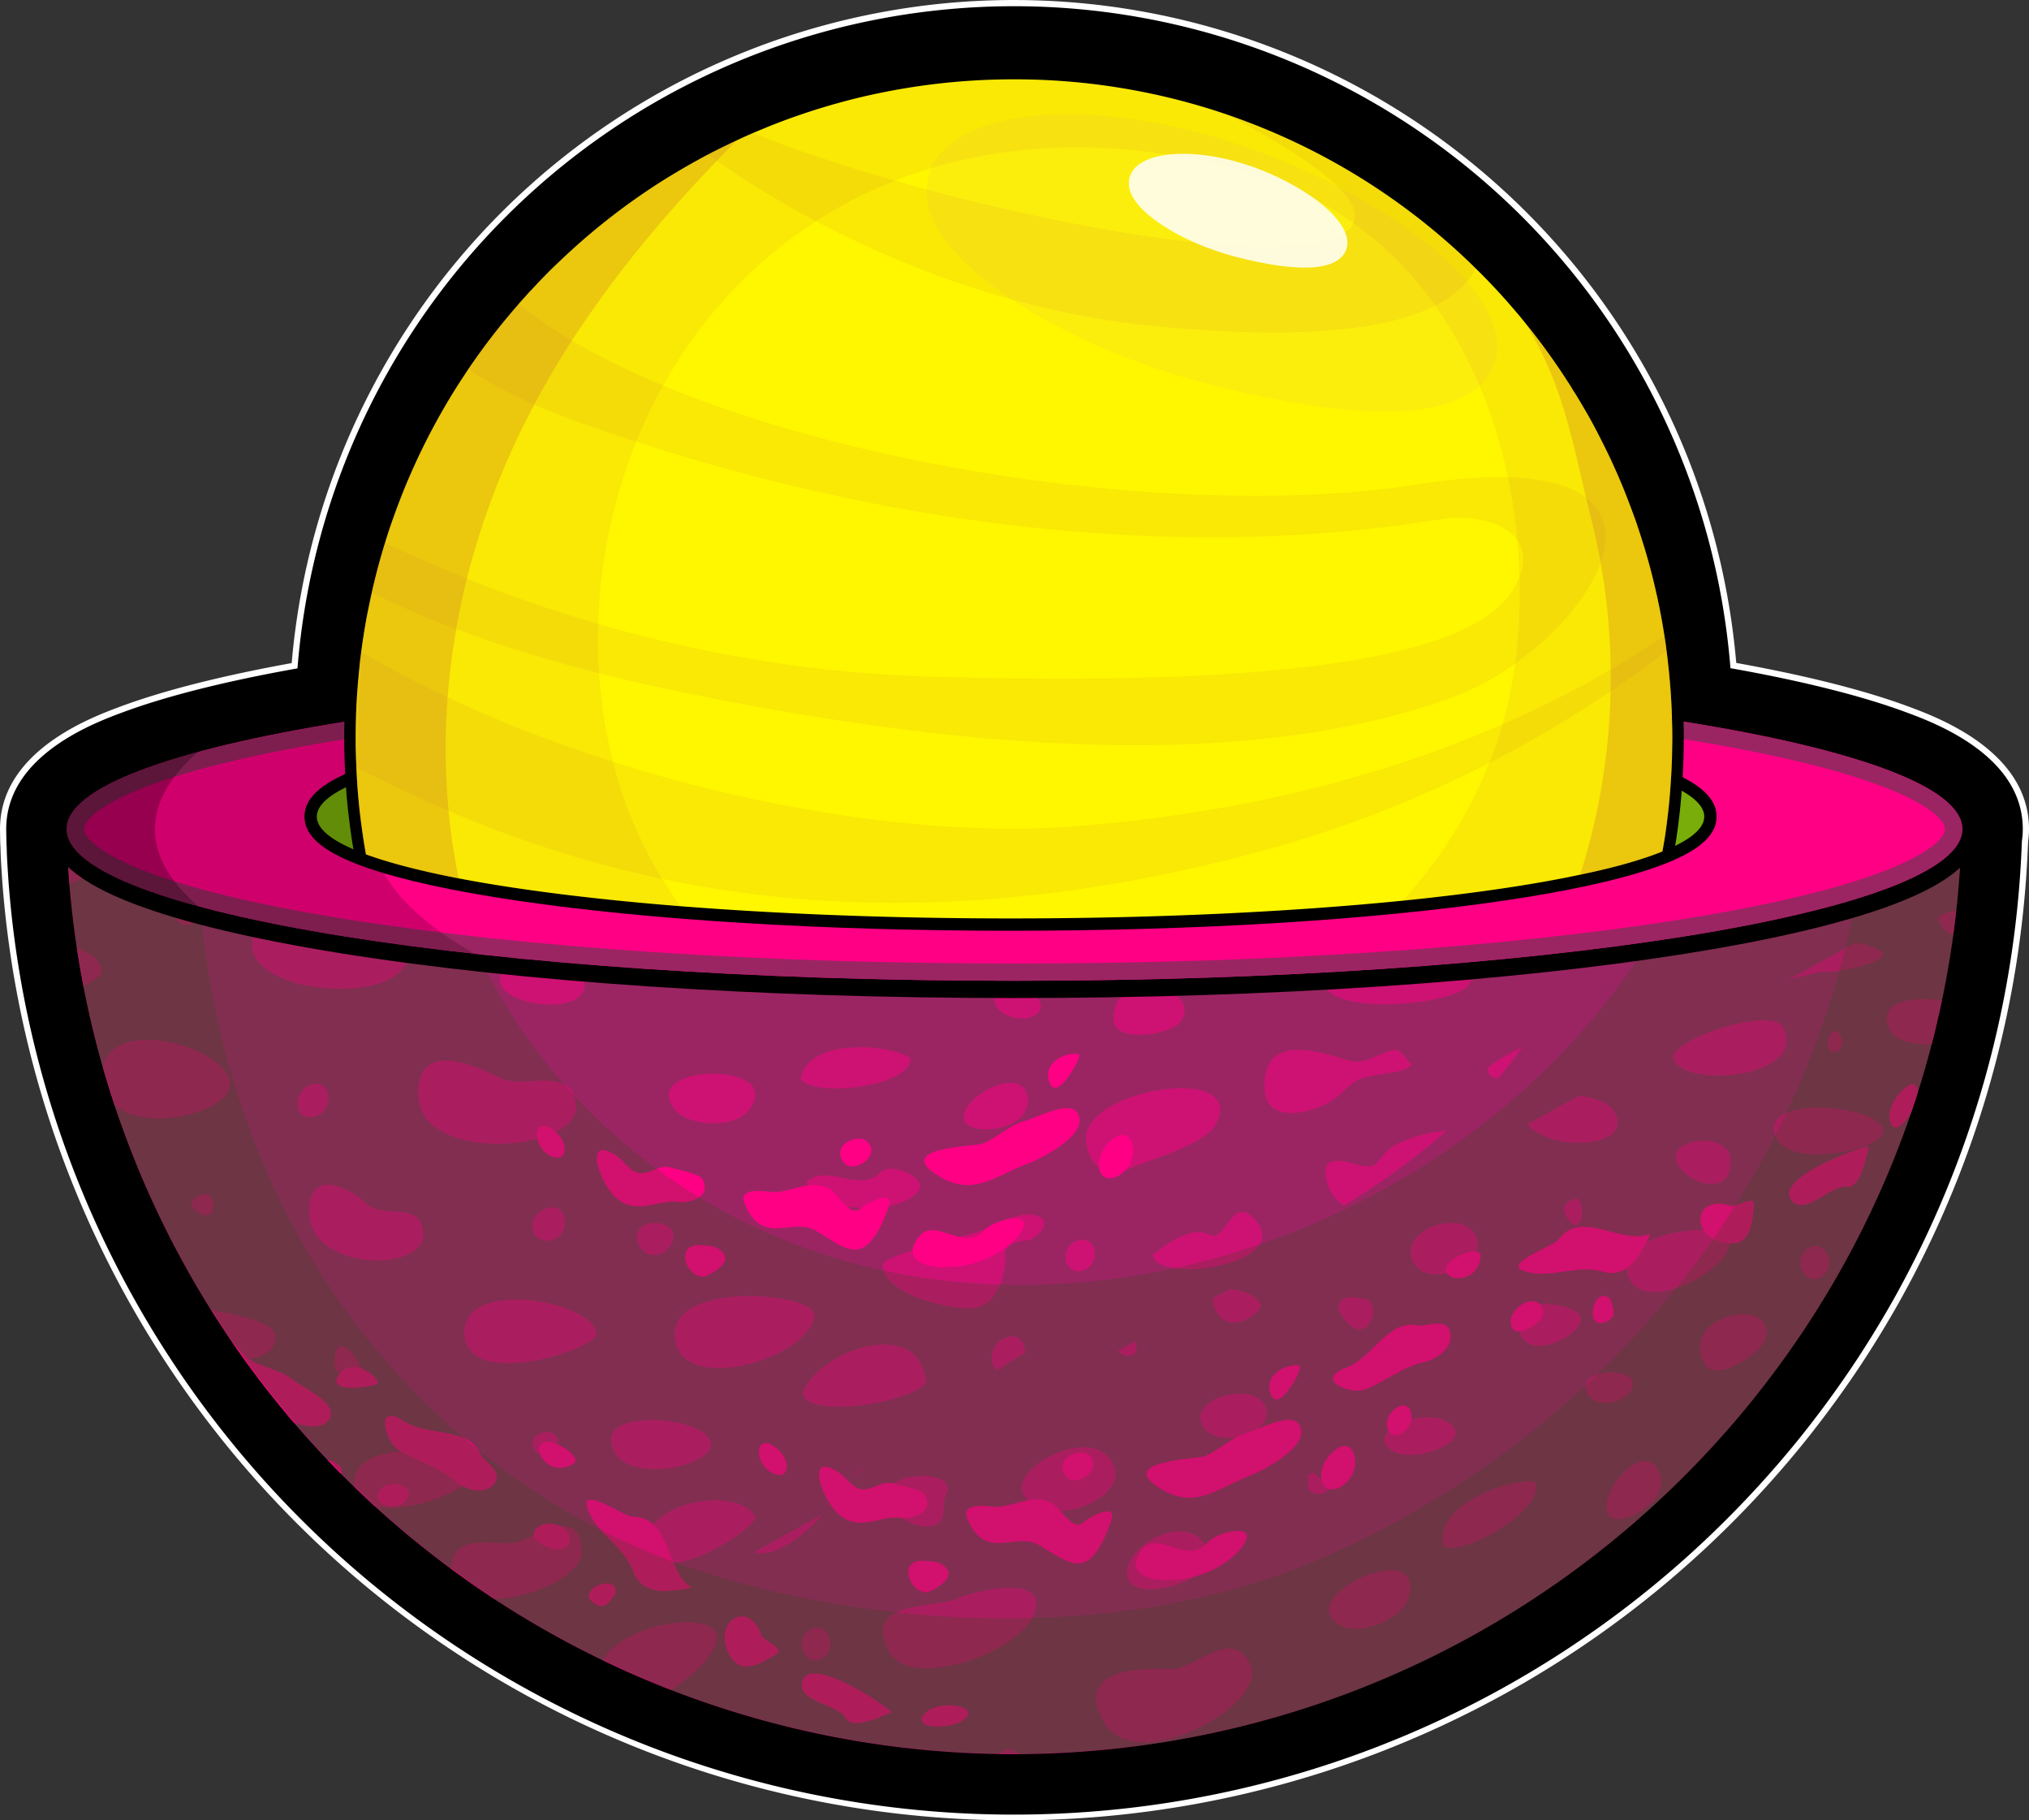 <svg xmlns="http://www.w3.org/2000/svg" xmlns:xlink="http://www.w3.org/1999/xlink" width="653.352" height="586.043" viewBox="0 0 653.352 586.043">
  <rect x="0" y="0" width="653.352" height="586.043" fill="#333333" stroke="none"/>
  <defs>
    <clipPath id="clip-path">
      <path id="Path_2711" data-name="Path 2711" d="M6710.575,2458.787c-.037.519-.037,1.037-.074,1.556.037.037,0,.111,0,.185a303.864,303.864,0,0,1-38.761,138.146c-3.372,6-6.967,11.9-10.709,17.639-5.41,8.264-11.228,16.231-17.343,23.9a309.32,309.32,0,0,1-20.714,23.272,305.114,305.114,0,0,1-521.863-190.951c-.26-3.854-.482-7.671-.63-11.562-.037-.037-.037-.037,0-.074-.037-.926-.074-1.853-.074-2.779,4.409-23.827,139.294-42.948,305.01-42.948C6572.726,2415.172,6708.537,2434.663,6710.575,2458.787Z" fill="#347b00"/>
    </clipPath>
  </defs>
  <g id="Group_1236" data-name="Group 1236" transform="translate(-6078.927 -2190.007)">
    <g id="Group_1234" data-name="Group 1234">
      <g id="Group_1224" data-name="Group 1224">
        <path id="Path_2564" data-name="Path 2564" d="M6405.454,2775.05a325.416,325.416,0,0,1-324.775-301.1c-.307-4.539-.548-8.117-.59-11.034l-.071-1.18c-.046-1.154-.09-4.464-.09-4.818,0-24.406,28.891-35.092,38.385-38.6,14.054-5.186,32.71-9.889,55.47-13.985a232.44,232.44,0,0,1,463.3-.06c22.883,4.1,41.613,8.815,55.682,14,9.527,3.509,38.516,14.189,38.516,38.649a26.9,26.9,0,0,1-.289,3.926c0,.327-.02.655-.042.983a326.369,326.369,0,0,1-41.35,146.881c-3.486,6.2-7.33,12.528-11.426,18.815-5.569,8.51-11.8,17.091-18.508,25.506a331.5,331.5,0,0,1-22.1,24.83A323.425,323.425,0,0,1,6405.454,2775.05Z"/>
        <path id="Path_2565" data-name="Path 2565" d="M6405.435,2192.007a231.461,231.461,0,0,1,230.709,213.109c23.174,4.128,42.1,8.865,56.271,14.09,9.366,3.45,37.864,13.948,37.864,37.711a26.158,26.158,0,0,1-.289,3.846c0,.333-.019.666-.041,1a325.461,325.461,0,0,1-41.224,146.455c-3.456,6.144-7.286,12.457-11.392,18.76-5.555,8.487-11.763,17.042-18.453,25.428a329.858,329.858,0,0,1-22.026,24.752,324.606,324.606,0,0,1-555.179-203.284c-.313-4.66-.545-8.116-.586-10.973l-.073-1.224c-.044-1.106-.089-4.388-.089-4.759,0-23.719,28.409-34.217,37.743-37.669,14.15-5.222,32.993-9.953,56.049-14.071a231.456,231.456,0,0,1,230.716-213.17m0-2a233.461,233.461,0,0,0-232.584,213.474c-22.476,4.073-40.931,8.745-54.874,13.89-9.669,3.577-39.05,14.445-39.05,39.546,0,.356.045,3.7.091,4.839l.072,1.22c.044,2.925.285,6.5.59,11.032a326.724,326.724,0,0,0,558.6,204.553,331.7,331.7,0,0,0,22.16-24.9c6.735-8.442,12.98-17.048,18.568-25.585,4.108-6.307,7.963-12.656,11.461-18.875a327.363,327.363,0,0,0,41.478-147.33c.021-.315.036-.63.042-.945a27.991,27.991,0,0,0,.291-4.005c0-25.16-29.484-36.019-39.172-39.587-13.965-5.148-32.5-9.826-55.095-13.91a233.463,233.463,0,0,0-232.577-213.413Z" fill="#fff"/>
      </g>
      <g id="Group_1228" data-name="Group 1228">
        <path id="Path_2566" data-name="Path 2566" d="M6710.575,2458.787c-.037.519-.037,1.037-.074,1.556.037.037,0,.111,0,.185a303.864,303.864,0,0,1-38.761,138.146c-3.372,6-6.967,11.9-10.709,17.639-5.41,8.264-11.228,16.231-17.343,23.9a309.32,309.32,0,0,1-20.714,23.272,305.114,305.114,0,0,1-521.863-190.951c-.26-3.854-.482-7.671-.63-11.562-.037-.037-.037-.037,0-.074-.037-.926-.074-1.853-.074-2.779,4.409-23.827,139.294-42.948,305.01-42.948C6572.726,2415.172,6708.537,2434.663,6710.575,2458.787Z" fill="#9b2562"/>
        <g id="Group_1227" data-name="Group 1227" clip-path="url(#clip-path)">
          <g id="Group_1226" data-name="Group 1226">
            <g id="Group_1225" data-name="Group 1225">
              <path id="Path_2567" data-name="Path 2567" d="M6336.732,2537.271c3.285,6.139,35.644,2.887,35.368-6.547C6366.6,2526.379,6339.339,2523.578,6336.732,2537.271Z" fill="#ff0085" opacity="0.5"/>
              <path id="Path_2568" data-name="Path 2568" d="M6257.761,2656.94c4.24-7.141-7.605-7.842-7.221-1.725C6250.734,2658.393,6256.1,2660.26,6257.761,2656.94Z" fill="#ff0085" opacity="0.5"/>
              <path id="Path_2569" data-name="Path 2569" d="M6307.85,2654.981c-.542-8.684-32.779-11.491-32.146-1.309C6276.662,2668.887,6308.32,2662.553,6307.85,2654.981Z" fill="#ff0085" opacity="0.5"/>
              <path id="Path_2570" data-name="Path 2570" d="M6224.14,2696.767c1.014,16.255,42.983,5.03,42.182-7.815-.872-14.054-14.093-4.5-20.678-2.541C6239.24,2688.337,6223.216,2681.917,6224.14,2696.767Z" fill="#ff0085" opacity="0.5"/>
              <path id="Path_2571" data-name="Path 2571" d="M6526.785,2559.559c-5.218,4.276-3.577,6.855-9.825,5.623-3.217-.625-11.58-4.02-11.178,2.41.313,5.045,2.719,8.557,5.969,10.509a234.833,234.833,0,0,0,32.947-24.016C6538.205,2554.286,6529.041,2557.7,6526.785,2559.559Z" fill="#ff0085" opacity="0.5"/>
              <path id="Path_2572" data-name="Path 2572" d="M6315.228,2442.061c-.2-3.205-3.829-6.929-7.337-8.462l-5.626.451a6.3,6.3,0,0,0-.963,4.4C6301.872,2447.573,6315.393,2444.772,6315.228,2442.061Z" fill="#ff0085" opacity="0.5"/>
              <path id="Path_2573" data-name="Path 2573" d="M6355.6,2504.728c-.59-9.411-22.713-12.229-22.272-5.024C6333.894,2508.729,6355.979,2510.8,6355.6,2504.728Z" fill="#ff0085" opacity="0.5"/>
              <path id="Path_2574" data-name="Path 2574" d="M6346.2,2454.2c-4.023-2.467-6.78-4.366-8.866-.181C6338.45,2471.909,6352.51,2458.062,6346.2,2454.2Z" fill="#ff0085" opacity="0.5"/>
              <path id="Path_2575" data-name="Path 2575" d="M6294.308,2542.8c.623,10.033,20.483,11.471,25.758,4.654C6331.232,2532.969,6293.658,2532.337,6294.308,2542.8Z" fill="#ff0085" opacity="0.5"/>
              <path id="Path_2576" data-name="Path 2576" d="M6310.374,2505.757c-.475-1.931-.835-9.141-4.016-6.923-.533,1.225-1.069,2.472-1.6,3.708C6304.929,2505.275,6308.4,2506.378,6310.374,2505.757Z" fill="#ff0085" opacity="0.5"/>
              <path id="Path_2577" data-name="Path 2577" d="M6284.1,2588.659a5.608,5.608,0,0,0,9.691,3.6C6301.963,2583.433,6283.566,2580.144,6284.1,2588.659Z" fill="#ff0085" opacity="0.5"/>
              <path id="Path_2578" data-name="Path 2578" d="M6303.049,2472.228c-.534-8.516-21.594-12.309-20.971-2.176C6282.673,2479.464,6303.665,2482.186,6303.049,2472.228Z" fill="#ff0085" opacity="0.5"/>
              <path id="Path_2579" data-name="Path 2579" d="M6158.609,2445.589l-24.878,2C6137.949,2451.876,6150.253,2449.849,6158.609,2445.589Z" fill="#ff0085" opacity="0.5"/>
              <path id="Path_2580" data-name="Path 2580" d="M6270.986,2619.425c-.652-10.6-43.655-18.479-42.487.234C6229.622,2637.872,6271.293,2624.285,6270.986,2619.425Z" fill="#ff0085" opacity="0.5"/>
              <path id="Path_2581" data-name="Path 2581" d="M6190.144,2463.654c4.6.451,4.549-5.062,7.582-7.517,7.931-6.383-18.769-16.543-18.072-5.4C6180,2456.582,6185.013,2463.16,6190.144,2463.654Z" fill="#ff0085" opacity="0.5"/>
              <path id="Path_2582" data-name="Path 2582" d="M6150.822,2543.452c13.633-12.976-40.618-31.5-39.021-5.91C6112.846,2554.44,6141.882,2551.962,6150.822,2543.452Z" fill="#ff0085" opacity="0.5"/>
              <path id="Path_2583" data-name="Path 2583" d="M6135.019,2483.655c.41,6.648,9.787,4.828,9.37-1.836S6134.6,2476.986,6135.019,2483.655Z" fill="#ff0085" opacity="0.5"/>
              <path id="Path_2584" data-name="Path 2584" d="M6207.546,2503.015c10.741-10.627-16.051-14.818-19.351-14.765-9.16.148-29.272-12.8-28.074,6.461C6161.006,2508.882,6197.882,2512.6,6207.546,2503.015Z" fill="#ff0085" opacity="0.5"/>
              <path id="Path_2585" data-name="Path 2585" d="M6260.869,2583.1c-.485-7.788-10.832-4.133-10.457,1.852C6250.842,2591.9,6261.332,2590.458,6260.869,2583.1Z" fill="#ff0085" opacity="0.5"/>
              <path id="Path_2586" data-name="Path 2586" d="M6239.935,2505.843c.5,8.032,27.936,11.671,27.254.694C6266.247,2491.411,6239.286,2495.444,6239.935,2505.843Z" fill="#ff0085" opacity="0.5"/>
              <path id="Path_2587" data-name="Path 2587" d="M6264.433,2545.957c-.817-13.185-17.484-5.412-23.915-8.664-7.334-3.7-28.048-13.715-26.826,5.984C6215.04,2564.806,6265.355,2560.806,6264.433,2545.957Z" fill="#ff0085" opacity="0.5"/>
              <path id="Path_2588" data-name="Path 2588" d="M6250.726,2469.018c-.9-14.394-30.89-12.123-30.308-2.759C6221.266,2479.9,6251.573,2482.7,6250.726,2469.018Z" fill="#ff0085" opacity="0.5"/>
              <path id="Path_2589" data-name="Path 2589" d="M6178.531,2581.009c1.14,18.383,37.475,18.617,36.69,6.032-.768-10.844-13.2-4.324-18.575-9.687C6191.507,2572.217,6177.815,2565.554,6178.531,2581.009Z" fill="#ff0085" opacity="0.5"/>
              <path id="Path_2590" data-name="Path 2590" d="M6509.831,2542.832c6.379-5.815,5.65-5.561,14.438-7.088,1.715-.3,7.969-.77,9.362-3.29-1.1.212-3.337-4.929-5.85-4.441-5.833,1.126-8.812,5.1-15.075,3.284-7.659-2.223-27.758-9.777-26.545,9.667C6486.914,2553.018,6504.419,2547.76,6509.831,2542.832Z" fill="#ff0085" opacity="0.5"/>
              <path id="Path_2591" data-name="Path 2591" d="M6505.493,2506.214c.682,10.955,42.2,7.751,46.8.446,2.951-4.7-19.64-6.426-23.635-8.866C6523.344,2494.558,6504.608,2491.99,6505.493,2506.214Z" fill="#ff0085" opacity="0.5"/>
              <path id="Path_2592" data-name="Path 2592" d="M6140.494,2577.114c.235,3.931,7.5,6.426,7.16.9C6147.3,2572.387,6142.3,2574.34,6140.494,2577.114Z" fill="#ff0085" opacity="0.5"/>
              <path id="Path_2593" data-name="Path 2593" d="M6422.122,2595.089c.417,6.611,9.73,4.8,9.324-1.83S6421.714,2588.463,6422.122,2595.089Z" fill="#ff0085" opacity="0.5"/>
              <path id="Path_2594" data-name="Path 2594" d="M6575.592,2485.029c-.044-.7-27.369-9.963-27.018-4.271C6548.839,2484.966,6576.18,2494.51,6575.592,2485.029Z" fill="#ff0085" opacity="0.5"/>
              <path id="Path_2595" data-name="Path 2595" d="M6569.048,2527.212c-5.589,2.536-10.766,5.672-11.17,7.041.112,1.771,1.451,2.674,3.424,2.96C6564.05,2533.966,6566.661,2530.65,6569.048,2527.212Z" fill="#ff0085" opacity="0.5"/>
              <path id="Path_2596" data-name="Path 2596" d="M6478.61,2504.452c.413,6.717,9.833,4.865,9.416-1.835S6478.189,2497.752,6478.61,2504.452Z" fill="#ff0085" opacity="0.5"/>
              <path id="Path_2597" data-name="Path 2597" d="M6590.481,2470.949c.078,1.3,1.6,2.053,3.36,2.175q1.221-4.481,2.187-8.8C6593.391,2464.386,6590.261,2467.352,6590.481,2470.949Z" fill="#ff0085" opacity="0.5"/>
              <path id="Path_2598" data-name="Path 2598" d="M6468.443,2587.529c-5.486-3.077-13.919,2.9-18.319,6.4.6,9.624,45.206,3.486,33.246-10.881C6475.643,2573.773,6473.611,2590.415,6468.443,2587.529Z" fill="#ff0085" opacity="0.5"/>
              <path id="Path_2599" data-name="Path 2599" d="M6459.106,2518.909c7.838-11.263-22.656-18.234-21.532-.233C6438.015,2525.854,6456.1,2523.212,6459.106,2518.909Z" fill="#ff0085" opacity="0.5"/>
              <path id="Path_2600" data-name="Path 2600" d="M6428.629,2556.838c.586,9.448,7.334,12.5,14.806,9.072,5.842-2.69,23.645-7.439,27.04-14.022C6480.82,2531.871,6427.621,2540.645,6428.629,2556.838Z" fill="#ff0085" opacity="0.5"/>
              <path id="Path_2601" data-name="Path 2601" d="M6426.733,2483.682c.863,13.826,35.249,10.34,34.65.78C6461.028,2478.689,6426.964,2467.272,6426.733,2483.682Z" fill="#ff0085" opacity="0.5"/>
              <path id="Path_2602" data-name="Path 2602" d="M6421.824,2453c-2.114-.333-5.519-.2-5.313,3.173C6417.213,2467.421,6424.915,2455.388,6421.824,2453Z" fill="#ff0085" opacity="0.5"/>
              <path id="Path_2603" data-name="Path 2603" d="M6409.877,2543.67c-.826-11.2-21.074-1.258-20.608,6.324C6389.646,2556.041,6410.693,2554.739,6409.877,2543.67Z" fill="#ff0085" opacity="0.5"/>
              <path id="Path_2604" data-name="Path 2604" d="M6387.427,2450.475c-.631-10.085-22.5-11.847-21.779-.26C6366.287,2460.5,6388.069,2460.847,6387.427,2450.475Z" fill="#ff0085" opacity="0.5"/>
              <path id="Path_2605" data-name="Path 2605" d="M6576.489,2429.439c3.1,5.476,9.2,22.2,17.538,10.5a4.407,4.407,0,0,0,.745-1.767,100.135,100.135,0,0,0-19.679-17.847c-5.635-2.249-10.258-2.86-10.089-.27C6565.64,2430.32,6572.726,2422.76,6576.489,2429.439Z" fill="#ff0085" opacity="0.5"/>
              <path id="Path_2606" data-name="Path 2606" d="M6399.135,2511.758c.364,5.91,11.039,8.287,14.385,3.841C6417.768,2510.012,6398.558,2502.5,6399.135,2511.758Z" fill="#ff0085" opacity="0.5"/>
              <path id="Path_2607" data-name="Path 2607" d="M6406.647,2486c-3.5-5.22-20.2-14.706-19.278.154C6387.977,2495.868,6411.72,2493.529,6406.647,2486Z" fill="#ff0085" opacity="0.5"/>
              <path id="Path_2608" data-name="Path 2608" d="M6395.4,2585.98c-3.8,1.868-32.48,7.708-32.241,11.449.608,9.847,23.2,14.637,29.722,13.624,7.2-1.114,9.981-10.494,9.765-17.455-.132-4.127,6.43-3.978,8.106-4.53,1.943-.642,6.764-5.1,3.057-7.205C6408.94,2579.1,6400.173,2583.64,6395.4,2585.98Z" fill="#ff0085" opacity="0.5"/>
              <path id="Path_2609" data-name="Path 2609" d="M6444.613,2433.026c-.224-3.592-3.825-7.1-8.337-9.74l-18.9,1.517C6420.626,2436.326,6445.423,2445.966,6444.613,2433.026Z" fill="#ff0085" opacity="0.5"/>
              <path id="Path_2610" data-name="Path 2610" d="M6543.827,2420.543a26.489,26.489,0,0,0-6.118-5.407l-24.578,1.974c5.519,1.014,11,1.729,13.6,3.3C6528.218,2421.312,6547.755,2426.166,6543.827,2420.543Z" fill="#ff0085" opacity="0.5"/>
              <path id="Path_2611" data-name="Path 2611" d="M6536.271,2445.584c.529,8.536,25.689,17.083,30.486,10.165C6565.925,2446.948,6535.209,2428.522,6536.271,2445.584Z" fill="#ff0085" opacity="0.5"/>
              <path id="Path_2612" data-name="Path 2612" d="M6472.392,2461.823c2.966-8.525-16.793-14.9-16.2-5.464C6456.689,2464.4,6468.318,2473.554,6472.392,2461.823Z" fill="#ff0085" opacity="0.5"/>
              <path id="Path_2613" data-name="Path 2613" d="M6505.24,2430.241c-.5-7.922-36.815-11.688-36.38-4.685C6469.5,2435.965,6506.352,2448.172,6505.24,2430.241Z" fill="#ff0085" opacity="0.5"/>
              <path id="Path_2614" data-name="Path 2614" d="M6273.03,2438.48a5.968,5.968,0,0,0,.53-2.122l-6.209.5C6267.5,2439.477,6271.713,2441.546,6273.03,2438.48Z" fill="#ff0085" opacity="0.5"/>
              <path id="Path_2615" data-name="Path 2615" d="M6220.824,2726.3a125.47,125.47,0,0,0,16.727-1.226C6231.882,2723.007,6224.7,2723.071,6220.824,2726.3Z" fill="#ff0085" opacity="0.5"/>
              <path id="Path_2616" data-name="Path 2616" d="M6111.389,2467.9c5.365-10.6-42.665-21.99-41.157,2.224C6071.041,2483.061,6106.923,2476.694,6111.389,2467.9Z" fill="#ff0085" opacity="0.5"/>
              <path id="Path_2617" data-name="Path 2617" d="M6488.65,2462.375c.7,11.163,32.963,17.964,32.5,10.6C6520.592,2463.93,6487.657,2446.353,6488.65,2462.375Z" fill="#ff0085" opacity="0.5"/>
              <path id="Path_2618" data-name="Path 2618" d="M6234.689,2661.56c1.371-3.931-42.744-10.642-41.695,6.272C6193.962,2683.413,6231.068,2671.991,6234.689,2661.56Z" fill="#ff0085" opacity="0.5"/>
              <path id="Path_2619" data-name="Path 2619" d="M6176.973,2713.617c.4,6.488,12.563,13.306,11.924,2.971C6188.38,2708.263,6176.4,2701.229,6176.973,2713.617Z" fill="#ff0085" opacity="0.5"/>
              <path id="Path_2620" data-name="Path 2620" d="M6186.694,2630.237c.186,2.923,7.049,2.9,9.015,1.332C6194.2,2625.925,6185.888,2617.3,6186.694,2630.237Z" fill="#ff0085" opacity="0.5"/>
              <path id="Path_2621" data-name="Path 2621" d="M6520.9,2439.631c-.76-3.661-5.176.446-5.028,2.907C6516.118,2446.432,6521.94,2444.523,6520.9,2439.631Z" fill="#ff0085" opacity="0.5"/>
              <path id="Path_2622" data-name="Path 2622" d="M6353.319,2665.4c1.438-1.1,2.86-2.208,4.28-3.29A14.618,14.618,0,0,0,6353.319,2665.4Z" fill="#ff0085" opacity="0.5"/>
              <path id="Path_2623" data-name="Path 2623" d="M6374.74,2573.284c2.938-4.238-8.94-9.241-12.237-5.926-7.127,7.125-16.81-3.013-23.946,3.146C6340.892,2580.579,6368.882,2581.672,6374.74,2573.284Z" fill="#ff0085" opacity="0.5"/>
              <path id="Path_2624" data-name="Path 2624" d="M6337.3,2638.5c1.517,8.595,35.443,2.944,39.79-3.306C6375.54,2613.319,6342.718,2624.46,6337.3,2638.5Z" fill="#ff0085" opacity="0.5"/>
              <path id="Path_2625" data-name="Path 2625" d="M6408.861,2623.8c-1.189-6.107-9.5-3.687-10.448,2.128a5.448,5.448,0,0,0,1.462,5.2c3.094-1.984,6.155-3.837,9.179-5.528A10.574,10.574,0,0,0,6408.861,2623.8Z" fill="#ff0085" opacity="0.5"/>
              <path id="Path_2626" data-name="Path 2626" d="M6296.163,2620.285c1.2,19.423,43.263,7.528,44.993-6.749C6341.689,2606.056,6295.03,2602.087,6296.163,2620.285Z" fill="#ff0085" opacity="0.5"/>
              <path id="Path_2627" data-name="Path 2627" d="M6286.781,2686.06c1.176,18.919,37.264-4.694,35.305-7.936C6316.307,2668.611,6289.09,2672.956,6286.781,2686.06Z" fill="#ff0085" opacity="0.5"/>
              <path id="Path_2628" data-name="Path 2628" d="M6184.7,2543.288c-.476-7.592-10.373-4.521-9.931,2.5C6175.164,2552.238,6185.125,2550.216,6184.7,2543.288Z" fill="#ff0085" opacity="0.5"/>
              <path id="Path_2629" data-name="Path 2629" d="M6035.972,2553.389c1.057,4.87,2.238,9.82,3.531,14.807,3.55-3.4,5.764-8.44,2.747-12.822C6040.446,2552.742,6038.186,2552.429,6035.972,2553.389Z" fill="#ff0085" opacity="0.5"/>
              <path id="Path_2630" data-name="Path 2630" d="M6042.371,2516.681c.9,14.462,19.937,8.245,19.028-6.313C6060.594,2497.369,6041.635,2504.728,6042.371,2516.681Z" fill="#ff0085" opacity="0.5"/>
              <path id="Path_2631" data-name="Path 2631" d="M6070.794,2644.254a203.59,203.59,0,0,0,11.836,17.184c13.176,2.324,30.841-1.241,30.139-12.488C6112.607,2646.249,6079.652,2634.44,6070.794,2644.254Z" fill="#ff0085" opacity="0.5"/>
              <path id="Path_2632" data-name="Path 2632" d="M6072.922,2546.545c.47,7.587,14.161,10.584,13.617,1.915C6086.014,2540.067,6072.244,2535.7,6072.922,2546.545Z" fill="#ff0085" opacity="0.5"/>
              <path id="Path_2633" data-name="Path 2633" d="M6054.24,2479.761c-.447-7.162-9.986-.281-9.6,5.868C6045.019,2491.73,6054.566,2484.854,6054.24,2479.761Z" fill="#ff0085" opacity="0.5"/>
              <path id="Path_2634" data-name="Path 2634" d="M6111.753,2502.813c-.7-11.205-36.34-14.8-35.266,2.446C6077.5,2521.594,6111.992,2506.7,6111.753,2502.813Z" fill="#ff0085" opacity="0.5"/>
              <path id="Path_2635" data-name="Path 2635" d="M6094.987,2614.571c-1.784-.664-2.846.159-3.218,2.488C6092.049,2621.558,6097.677,2616.321,6094.987,2614.571Z" fill="#ff0085" opacity="0.5"/>
              <path id="Path_2636" data-name="Path 2636" d="M6142.985,2683.233c-6.391-5.433-24.462-16.2-22.978,4.844,1.177,18.966,32.223,17.576,41.833,5.156C6170.8,2681.641,6145.811,2685.615,6142.985,2683.233Z" fill="#ff0085" opacity="0.5"/>
              <path id="Path_2637" data-name="Path 2637" d="M6159.441,2656.833c8.071-10.35-7.611-7.231-7.38-3.5C6152.384,2658.547,6154.341,2663.4,6159.441,2656.833Z" fill="#ff0085" opacity="0.5"/>
              <path id="Path_2638" data-name="Path 2638" d="M6138.977,2609.323c-6.229-3.458-17.72-6.742-17.4,6.664.57,9.078,46.994,19.466,46.044,4.138C6167.211,2613.578,6144.262,2612.263,6138.977,2609.323Z" fill="#ff0085" opacity="0.5"/>
              <path id="Path_2639" data-name="Path 2639" d="M6095.214,2572.117c-7.284,1.034-34.963-4.5-33.975,11.37,1.384,22.2,43.366,8.716,52.838-1.539C6124.667,2570.5,6098.628,2571.628,6095.214,2572.117Z" fill="#ff0085" opacity="0.5"/>
              <path id="Path_2640" data-name="Path 2640" d="M6668.556,2502.846c1.726.209,21.527-3.427,15.628-6.93a26.506,26.506,0,0,0-7.8-2.4l-21.576,11.935C6660.251,2504.1,6665.537,2502.489,6668.556,2502.846Z" fill="#ff0085" opacity="0.5"/>
              <path id="Path_2641" data-name="Path 2641" d="M6444.894,2623.95a5.97,5.97,0,0,0-.394-2.152l-5.45,3.015C6440.269,2627.139,6444.959,2627.286,6444.894,2623.95Z" fill="#ff0085" opacity="0.5"/>
              <path id="Path_2642" data-name="Path 2642" d="M6467.643,2688.357c-7.1-13.39-29.994,1.4-25.114,10.609C6446.3,2706.077,6472.792,2698.076,6467.643,2688.357Z" fill="#ff0085" opacity="0.5"/>
              <path id="Path_2643" data-name="Path 2643" d="M6619.121,2564.692c3.773,7.12,18.142,10.661,17.015-1.706C6635.321,2554,6614.692,2556.342,6619.121,2564.692Z" fill="#ff0085" opacity="0.5"/>
              <path id="Path_2644" data-name="Path 2644" d="M6627.866,2629.139c3.363,6.357,18.747-3.508,19.711-8.669C6650.072,2606.977,6619.417,2613.2,6627.866,2629.139Z" fill="#ff0085" opacity="0.5"/>
              <path id="Path_2645" data-name="Path 2645" d="M6653.033,2520.667c-3.722-7.01-38.358,4.537-35.074,10.738C6622.839,2540.621,6661.442,2536.543,6653.033,2520.667Z" fill="#ff0085" opacity="0.5"/>
              <path id="Path_2646" data-name="Path 2646" d="M6486.159,2642.312c-4-7.538-24.748-2.307-20,6.667C6470.582,2657.308,6490.827,2651.129,6486.159,2642.312Z" fill="#ff0085" opacity="0.5"/>
              <path id="Path_2647" data-name="Path 2647" d="M6659.382,2599.256c3.146,5.948,10.965.375,7.821-5.557S6656.234,2593.325,6659.382,2599.256Z" fill="#ff0085" opacity="0.5"/>
              <path id="Path_2648" data-name="Path 2648" d="M6651.173,2556.784c5.244,9.879,37.439,2.768,33.979-3.749C6680.914,2545.025,6643.661,2542.6,6651.173,2556.784Z" fill="#ff0085" opacity="0.5"/>
              <path id="Path_2649" data-name="Path 2649" d="M6684.6,2589.772c5.14,9.7,41.638-10.343,42.821-18.9.749-5.5-20.542,2.248-25.187,1.672C6696.053,2571.791,6677.926,2577.18,6684.6,2589.772Z" fill="#ff0085" opacity="0.5"/>
              <path id="Path_2650" data-name="Path 2650" d="M6671.169,2522.763c-2.2-3.022-4.531,2.541-3.381,4.723C6669.62,2530.931,6674.137,2526.79,6671.169,2522.763Z" fill="#ff0085" opacity="0.5"/>
              <path id="Path_2651" data-name="Path 2651" d="M6543.672,2687.672c5.524,4.237,33.661-12.073,29.519-20.551C6566.386,2665.431,6540.4,2674.123,6543.672,2687.672Z" fill="#ff0085" opacity="0.5"/>
              <path id="Path_2652" data-name="Path 2652" d="M6719.594,2518.531c-4.388-7.675-39.969-11.791-31.964,3.314C6691.632,2529.4,6718.078,2526.812,6719.594,2518.531Z" fill="#ff0085" opacity="0.5"/>
              <path id="Path_2653" data-name="Path 2653" d="M6717.608,2490.55c5.082,3.709,17.534,16.428,20.308,2.33a4.423,4.423,0,0,0-.05-1.916,100.185,100.185,0,0,0-25.288-8.142c-6.062.275-10.525,1.626-9.3,3.915C6708.089,2495.827,6711.425,2486.017,6717.608,2490.55Z" fill="#ff0085" opacity="0.5"/>
              <path id="Path_2654" data-name="Path 2654" d="M6484.811,2609.807c-1.5-2.836-6.346-4.733-10.173-4.683l-4.94,2.732a6.305,6.305,0,0,0,.939,4.409C6474.918,2620.338,6486.08,2612.209,6484.811,2609.807Z" fill="#ff0085" opacity="0.5"/>
              <path id="Path_2655" data-name="Path 2655" d="M6364.887,2673.633c2.729,5.176,10,9.1,14.882,7.437,4.376-1.486,2.056-6.487,3.806-9.975C6388.168,2662.009,6359.654,2663.766,6364.887,2673.633Z" fill="#ff0085" opacity="0.5"/>
              <path id="Path_2656" data-name="Path 2656" d="M6376.861,2769.983c7.068-17.445-50-11.945-37.984,10.71C6346.8,2795.656,6372.227,2781.422,6376.861,2769.983Z" fill="#ff0085" opacity="0.5"/>
              <path id="Path_2657" data-name="Path 2657" d="M6554.054,2587.693c-4.735-8.927-25.386-1.51-19.948,8.747C6538.929,2605.543,6558.916,2596.878,6554.054,2587.693Z" fill="#ff0085" opacity="0.5"/>
              <path id="Path_2658" data-name="Path 2658" d="M6345.581,2716.49c-3.125-5.9-10.914-.364-7.779,5.537C6340.917,2727.914,6348.709,2722.389,6345.581,2716.49Z" fill="#ff0085" opacity="0.5"/>
              <path id="Path_2659" data-name="Path 2659" d="M6437.17,2660.969c-6.758-12.741-33.139,1.7-28.748,9.987C6414.823,2683.037,6443.583,2673.079,6437.17,2660.969Z" fill="#ff0085" opacity="0.5"/>
              <path id="Path_2660" data-name="Path 2660" d="M6586.43,2575.806c-2.063.568-5.111,2.093-3.531,5.082C6588.178,2590.844,6590.231,2576.706,6586.43,2575.806Z" fill="#ff0085" opacity="0.5"/>
              <path id="Path_2661" data-name="Path 2661" d="M6568.719,2620.224c4.558,8.594,25.223-3.33,17.5-8.091C6580.872,2608.823,6561.748,2607.068,6568.719,2620.224Z" fill="#ff0085" opacity="0.5"/>
              <path id="Path_2662" data-name="Path 2662" d="M6343.591,2677.621l-21.839,12.083C6327.363,2691.869,6337.735,2684.948,6343.591,2677.621Z" fill="#ff0085" opacity="0.5"/>
              <path id="Path_2663" data-name="Path 2663" d="M6635.444,2588.15c-2.705-5.112-38.445-1.462-31.887,13.581C6610.045,2613.971,6639.933,2596.612,6635.444,2588.15Z" fill="#ff0085" opacity="0.5"/>
              <path id="Path_2664" data-name="Path 2664" d="M6509.879,2611.584c8.4,15.836,15.5-2.577,8.151-3.492C6513.347,2607.5,6510.053,2606.911,6509.879,2611.584Z" fill="#ff0085" opacity="0.5"/>
              <path id="Path_2665" data-name="Path 2665" d="M6500.148,2665.185c.019,1.336.046,2.692.07,4.039,1.285,2.417,4.9,1.991,6.443.611C6505.433,2668.271,6502.132,2661.852,6500.148,2665.185Z" fill="#ff0085" opacity="0.5"/>
              <path id="Path_2666" data-name="Path 2666" d="M6411.857,2709.749c5.4-14.111-20.734-6.878-23.719-5.469-8.283,3.913-31.944.416-22.908,17.466C6371.88,2734.29,6407,2722.464,6411.857,2709.749Z" fill="#ff0085" opacity="0.5"/>
              <path id="Path_2667" data-name="Path 2667" d="M6399.641,2762.231c3.019,5.715,11.259-.235,8.018-6.372C6404.094,2749.138,6396.344,2756.019,6399.641,2762.231Z" fill="#ff0085" opacity="0.5"/>
              <path id="Path_2668" data-name="Path 2668" d="M6381.337,2804.908c1.835,3.485,9.485,2.759,6.893-2.136C6385.589,2797.795,6381.838,2801.636,6381.337,2804.908Z" fill="#ff0085" opacity="0.5"/>
              <path id="Path_2669" data-name="Path 2669" d="M6751.434,2523.188q-.737-4.585-1.638-8.92c-2.377,1.145-4,5.139-2.32,8.324C6748.085,2523.749,6749.78,2523.8,6751.434,2523.188Z" fill="#ff0085" opacity="0.5"/>
              <path id="Path_2670" data-name="Path 2670" d="M6516.048,2907.677a125.429,125.429,0,0,0,14.732-8.016C6524.765,2900.119,6518.246,2903.14,6516.048,2907.677Z" fill="#ff0085" opacity="0.5"/>
              <path id="Path_2671" data-name="Path 2671" d="M6522.207,2861.1c-5.039,4.4-22.285,5.156-15.319,18.3,7.629,14.391,41.231-13.147,35.2-24.517C6535.5,2842.447,6527.4,2856.6,6522.207,2861.1Z" fill="#ff0085" opacity="0.5"/>
              <path id="Path_2672" data-name="Path 2672" d="M6559.537,2843.818c8.875,16.75,32.01-19.647,28.888-21.792C6579.238,2815.744,6556.235,2830.928,6559.537,2843.818Z" fill="#ff0085" opacity="0.5"/>
              <path id="Path_2673" data-name="Path 2673" d="M6495.769,2855.849c3.933-4.625,6.52-9.453,6.208-12.864-.132-1.468-5.6-.9-12.253,1.1A67,67,0,0,1,6495.769,2855.849Z" fill="#ff0085" opacity="0.5"/>
              <path id="Path_2674" data-name="Path 2674" d="M6614.173,2792.792a14.623,14.623,0,0,0-2.543,4.762C6612.485,2795.956,6613.325,2794.364,6614.173,2792.792Z" fill="#ff0085" opacity="0.5"/>
              <path id="Path_2675" data-name="Path 2675" d="M6432.589,2781.966c-6.8-2.559-22.021-2.982-14.995,10.8,8.622,16.277,41.817,1.5,35.913-9.637C6448.334,2773.567,6439.695,2784.636,6432.589,2781.966Z" fill="#ff0085" opacity="0.5"/>
              <path id="Path_2676" data-name="Path 2676" d="M6565.912,2806.816c-4.076-7.688-34.6,3.051-29.825,12.065C6543.235,2832.347,6569.463,2813.519,6565.912,2806.816Z" fill="#ff0085" opacity="0.5"/>
              <path id="Path_2677" data-name="Path 2677" d="M6585.939,2779.654c4.926,7.2,33.5-11.937,34.884-19.423C6610.392,2740.942,6585.087,2764.63,6585.939,2779.654Z" fill="#ff0085" opacity="0.5"/>
              <path id="Path_2678" data-name="Path 2678" d="M6721.055,2602.07c-.917.649-5.073-3.113-7.161-1.632-4.85,3.431-5.925,8.279-12.379,9.21-7.894,1.134-29.319,2.541-20.194,19.754,5.658,10.671,19.435-1.339,22.333-8.061,3.413-7.928,2.854-7.4,10.23-12.413C6715.323,2607.951,6720.826,2604.941,6721.055,2602.07Z" fill="#ff0085" opacity="0.5"/>
              <path id="Path_2679" data-name="Path 2679" d="M6726,2629.587c-2.99,6.048-.431,7.719-6.63,9.174-3.189.757-12.208,1.114-9.19,6.806,2.366,4.467,6.006,6.674,9.772,7.112a234.869,234.869,0,0,0,20.109-35.468C6734.226,2620.072,6727.287,2626.965,6726,2629.587Z" fill="#ff0085" opacity="0.5"/>
              <path id="Path_2680" data-name="Path 2680" d="M6713.345,2548.814c1.977,3.724,30.82,1.141,26.375-7.254C6739.393,2540.946,6710.677,2543.773,6713.345,2548.814Z" fill="#ff0085" opacity="0.5"/>
              <path id="Path_2681" data-name="Path 2681" d="M6748.226,2594.993c1.163-4.091,2.174-8.189,2.932-12.306-4.047,4.616-7.469,9.607-7.273,11.021C6744.718,2595.276,6746.309,2595.546,6748.226,2594.993Z" fill="#ff0085" opacity="0.5"/>
              <path id="Path_2682" data-name="Path 2682" d="M6696.135,2668.889c-10.863-5.26-5.85,10.739-11.749,10.241-6.267-.54-11.483,8.385-14.049,13.385C6674.852,2701.035,6712.956,2677.044,6696.135,2668.889Z" fill="#ff0085" opacity="0.5"/>
              <path id="Path_2683" data-name="Path 2683" d="M6632.276,2696.5c-5.571-.506-11.686,7.242-15.073,11.343-2.691,3.27-26.409,20.42-24.648,23.729,4.615,8.719,27.174,3.764,32.7.152,6.1-3.984,4.763-13.677,1.7-19.929-1.823-3.706,4.216-6.276,5.516-7.471C6633.967,2702.943,6636.519,2696.89,6632.276,2696.5Z" fill="#ff0085" opacity="0.5"/>
              <path id="Path_2684" data-name="Path 2684" d="M6635.458,2667.592c4.431,8.366,11.836,8.363,17.23,2.158,4.212-4.859,18.472-16.528,18.849-23.926C6672.7,2623.322,6627.861,2653.257,6635.458,2667.592Z" fill="#ff0085" opacity="0.5"/>
              <path id="Path_2685" data-name="Path 2685" d="M6636.427,2742.992c.643,2.382,1.976,3.665,3.479,4.138q3-4.626,6.082-8.823a10.668,10.668,0,0,0-.92-1.563C6641.465,2731.672,6634.891,2737.3,6636.427,2742.992Z" fill="#ff0085" opacity="0.5"/>
              <path id="Path_2686" data-name="Path 2686" d="M6645.308,2705.122c3.106,5.851,10.841.357,7.739-5.513S6642.2,2699.255,6645.308,2705.122Z" fill="#ff0085" opacity="0.5"/>
              <path id="Path_2687" data-name="Path 2687" d="M6527.234,2755.479c3.8-11.413-14.312-6.822-10.314.715A5.608,5.608,0,0,0,6527.234,2755.479Z" fill="#ff0085" opacity="0.5"/>
              <path id="Path_2688" data-name="Path 2688" d="M6547.437,2650.244c-4.42-8.33-25.736-1.772-22.361,4.609C6529.313,2662.841,6550.286,2655.617,6547.437,2650.244Z" fill="#ff0085" opacity="0.5"/>
              <path id="Path_2689" data-name="Path 2689" d="M6604.685,2636.257c1.566-6.841-19.034-5.762-14.689,2.434C6592.766,2643.924,6603.47,2641.687,6604.685,2636.257Z" fill="#ff0085" opacity="0.5"/>
              <path id="Path_2690" data-name="Path 2690" d="M6532.689,2703.821c4.2-17.8-30.291-2.878-25.384,6.385C6512.01,2719.089,6530.695,2712.207,6532.689,2703.821Z" fill="#ff0085" opacity="0.5"/>
              <path id="Path_2691" data-name="Path 2691" d="M6593.149,2704.8c.929-5.073-11.956-4.731-13.591-.351-3.554,9.43-16.556,4.188-20.517,12.743C6565.324,2725.408,6591.273,2714.86,6593.149,2704.8Z" fill="#ff0085" opacity="0.5"/>
              <path id="Path_2692" data-name="Path 2692" d="M6481.391,2725.405c-6.182-11.674-18.159,2.281-25.36,1.971-8.206-.344-31.207-.925-21.969,16.516C6444.17,2762.949,6488.356,2738.552,6481.391,2725.405Z" fill="#ff0085" opacity="0.5"/>
              <path id="Path_2693" data-name="Path 2693" d="M6612.944,2663.331c-5.373-9.864-19.716,7.547-16.165,14.261C6599.617,2682.946,6618.254,2673.079,6612.944,2663.331Z" fill="#ff0085" opacity="0.5"/>
              <path id="Path_2694" data-name="Path 2694" d="M6517.663,2789.63c-4.968-9.392-47.39,1.172-38.607,17.736C6487.591,2823.5,6519.947,2793.93,6517.663,2789.63Z" fill="#ff0085" opacity="0.5"/>
              <path id="Path_2695" data-name="Path 2695" d="M6521.09,2829.259c.916-8.254-10.163-4.006-7.291,1.408C6515.288,2833.482,6520.95,2832.968,6521.09,2829.259Z" fill="#ff0085" opacity="0.5"/>
              <path id="Path_2696" data-name="Path 2696" d="M6493.464,2760.71c-3.653-6.894-11.572.7-8.762,6C6487.959,2772.86,6496.921,2767.223,6493.464,2760.71Z" fill="#ff0085" opacity="0.5"/>
              <path id="Path_2697" data-name="Path 2697" d="M6579.158,2755.323c-2.6-7.035-46.742,8.595-38.205,24.705C6550.06,2797.227,6583.47,2769.042,6579.158,2755.323Z" fill="#ff0085" opacity="0.5"/>
              <path id="Path_2698" data-name="Path 2698" d="M6320.366,2801.06c-3.939-7.43-18.284-5.728-13.194,3.871C6310.729,2811.648,6324.438,2808.732,6320.366,2801.06Z" fill="#ff0085" opacity="0.5"/>
              <path id="Path_2699" data-name="Path 2699" d="M6359.266,2820.208c4.925-14.8-18.331-3.029-21.239-1.176-6.209,3.947-33.708,10.318-26.261,24.371C6322.185,2863.058,6354.867,2833.457,6359.266,2820.208Z" fill="#ff0085" opacity="0.5"/>
              <path id="Path_2700" data-name="Path 2700" d="M6324.508,2749.076c-5.259-9.919-39.21,1.505-31.117,16.774C6301.051,2780.313,6326.328,2752.515,6324.508,2749.076Z" fill="#ff0085" opacity="0.5"/>
              <path id="Path_2701" data-name="Path 2701" d="M6356.979,2885.5c-5.591,2.186-10.142,5.237-11.445,9.318q6.942,4.678,14.274,8.789A91.845,91.845,0,0,1,6356.979,2885.5Z" fill="#ff0085" opacity="0.5"/>
              <path id="Path_2702" data-name="Path 2702" d="M6353.425,2861.394c2.112,3.983,5.078-3.109,1.905-3.595C6353.432,2857.932,6352.8,2859.118,6353.425,2861.394Z" fill="#ff0085" opacity="0.5"/>
              <path id="Path_2703" data-name="Path 2703" d="M6281.754,2776.727c-6.095-11.509-20.331,3.015-14.731,13.6C6273.812,2803.129,6288.586,2789.614,6281.754,2776.727Z" fill="#ff0085" opacity="0.5"/>
              <path id="Path_2704" data-name="Path 2704" d="M6273.2,2736.426c6.073,11.449,36.134-9.151,36.576-19C6310.292,2705.55,6261.841,2714.989,6273.2,2736.426Z" fill="#ff0085" opacity="0.5"/>
              <path id="Path_2705" data-name="Path 2705" d="M6256.285,2761.1c2.859,5.4,8.72-4.8,6.323-9.3C6259.247,2745.457,6253.4,2755.66,6256.285,2761.1Z" fill="#ff0085" opacity="0.5"/>
              <path id="Path_2706" data-name="Path 2706" d="M6282.873,2825.624c-2.73-1.653-4.918-1.006-6.539.783q4.458,6,9.324,12.032C6287.492,2833.882,6287.428,2828.372,6282.873,2825.624Z" fill="#ff0085" opacity="0.5"/>
              <path id="Path_2707" data-name="Path 2707" d="M6570.744,2551.955c7.718,9.155,34.283,7.709,28.208-3.745-1.685-3.18-6.415-4.894-11.613-5.435Z" fill="#ff0085" opacity="0.5"/>
            </g>
            <path id="Path_2708" data-name="Path 2708" d="M6655.926,2576.6c4.391,4.969,12.393-5.187,17.756-4.513,4.93.629,6.963-13.063,7.041-13.067C6677.711,2559.267,6649.609,2569.455,6655.926,2576.6Zm-19.489,1.683c1.016.321,7.516-3.562,7.322-.522-.5,8.062-2.079,12.835-7.6,12.567C6623.12,2589.691,6623.245,2574.106,6636.437,2578.28Zm-26.66,9.116c1.7-.58-4.192,8.3-3.656,7.576-3.042,4.076-6.891,5.643-10.736,4.5-8.308-2.483-15.6,1.8-23.739.227-11.462-2.214,7.283-8.2,9.087-10.607C6588.141,2579.155,6600.871,2590.749,6609.777,2587.4Zm-34,24.236c1.321,3.786-8,9.219-9.81,6.063C6562.836,2612.253,6573.4,2604.811,6575.772,2611.632Zm-40.224,5.117c2.138.468,9.031-2.612,10.237,1.825,1.658,6.1-5.785,9.411-7.953,9.849-7.124,1.464-12.268,6.048-19.016,8.8-4.9,2-17.065-2.929-6.424-6.893C6520.919,2627.159,6525.89,2614.61,6535.548,2616.749Zm20.138-22.416c-.668,9.443-12.494,8.228-11.145,3.71C6545.619,2594.463,6555.93,2590.78,6555.686,2594.333Zm140.714-51.365c-.36,3.558-6.639,13.879-8.76,8.455C6685.123,2545.008,6697.426,2532.866,6696.4,2542.968Zm-98.964,65.258c1.11,3.393,2.347,5.884-1.6,7.4C6588.715,2618.355,6592.132,2603.155,6597.436,2608.226Zm-100.191,40.366c4.593,7.285-13.939,15.8-15.334,16.312-11.2,4.134-17.837,11.478-29.538,4.223-14.274-8.848,11.834-9.4,14.173-10.245,4.711-1.7,8.879-6.21,13.648-7.451C6483.858,2650.484,6494.444,2644.306,6497.245,2648.592Zm.306-18.759c.942.522-6.848,15.75-9.424,8.987C6485.409,2631.722,6495.156,2628.512,6497.551,2629.833Zm17.594,29.227c1.745,8.938-10.985,15.228-10.8,5.674C6504.455,2658.574,6513.553,2650.9,6515.145,2659.06Zm18.24-13.892c.994,5.348-6.664,9.879-7.783,4.2C6524.611,2644.373,6532.272,2639.159,6533.385,2645.168Zm-115.7,28.794c3.056,1.647,6.729,9.531,10.335,5.924.81-.8,11.2-7.08,8.631.013-6.976,19.326-12.483,13.9-23,7.616-7.873-4.7-17.34,5.558-23.309-8.718-2.284-5.46,7.6-3.763,8.326-3.71C6405.189,2675.56,6411.2,2670.462,6417.683,2673.962Zm12.09-15.321c4.446,4.482-4.355,10.272-7.327,6.95C6417.419,2659.967,6426.693,2655.534,6429.773,2658.641Zm38.112,27.848c2.829-3.3,17.687-7.036,10.668,1.951-5.086,6.5-15.942,10.526-22.183,10.075-2.613.773-16.563-.085-9.953-9.25C6451.747,2681.873,6461.068,2694.435,6467.885,2686.489Zm-118.926-22.509c2.138,1.375,3.933,4.152,6.143,5.152,3.806,1.728,7.558-2.866,11.587-1.487,1.7.585,9.288,1.83,10.175,3.728,3.052,6.5-5.817,7.527-7.224,7.308-6.967-1.1-13.147,4.321-19.909-.545C6343.856,2673.913,6337.64,2656.668,6348.959,2663.98Zm27.231,28.5c2.552.152,5.742-.147,7.811,2.871,2.308,3.361-5.817,7.4-6.825,7.308C6371.065,2702.1,6368.5,2692.046,6376.19,2692.475Zm-47.584-36.571c5.756,4.232,4.386,11.616-1.538,7.978C6321.517,2660.466,6322.147,2651.194,6328.606,2655.9Z" fill="#ff0085"/>
            <path id="Path_2709" data-name="Path 2709" d="M6337.187,2731.568c-1.414,6.478,11.509,6.932,14.134,11.657,2.406,4.348,14.653-2.1,14.7-2.043C6364.042,2738.9,6339.216,2722.251,6337.187,2731.568Zm-12.874-14.728c.341,1.01,7.315,3.958,4.747,5.6-6.8,4.358-11.582,5.908-14.63,1.294C6307.238,2712.84,6319.884,2703.732,6324.313,2716.84Zm-23.109-16.119c1.471,1.025-9.176,1.525-8.273,1.527-5.085-.045-8.624-2.224-9.97-6-2.907-8.169-10.673-11.526-14.213-19.016-4.986-10.555,10.916,1.031,13.927,1.062C6295.066,2678.4,6293.236,2695.517,6301.2,2700.721Zm-39.647-13.11c-2.273,3.3-12.166-1.008-10.688-4.331C6253.412,2677.542,6265.661,2681.671,6261.557,2687.611Zm-27.9-29.426c.886,2,7.444,5.743,4.577,9.338-3.943,4.944-11.01.894-12.645-.6-5.391-4.882-12.129-6.323-18.339-10.138-4.508-2.77-7.722-15.5,1.765-9.256C6216.616,2652.537,6229.677,2649.131,6233.659,2658.185Zm29.983,3c-8.012,5.041-14.02-5.217-9.579-6.8C6257.588,2653.14,6266.653,2659.281,6263.642,2661.185Zm124.592,83.16c-3.083,1.812-15.119,2.847-12-2.07C6379.924,2736.454,6396.99,2739.2,6388.234,2744.345Zm-111.127-41.27c-2.081,2.9-3.359,5.37-6.913,3.087C6263.782,2702.025,6278.064,2695.8,6277.107,2703.075Zm-91.771-56.971c-3.163,8.01-20.983-1.909-22.221-2.73-9.952-6.59-19.8-7.607-20.863-21.333-1.3-16.744,14.575,3.993,16.641,5.379,4.156,2.8,10.256,3.493,14.076,6.607C6175.9,2636.423,6187.138,2641.311,6185.336,2646.1Zm15.314-10.838c.135,1.068-16.753,3.782-12.819-2.293C6191.95,2626.586,6200.3,2632.553,6200.65,2635.266Zm-13.181,31.465c-6.179,6.689-18.776.137-10.962-5.363C6181.544,2657.82,6193.115,2660.621,6187.469,2666.731Zm21.986,6.5c-3.727,3.962-11.908.462-7.988-3.8C6204.911,2665.687,6213.645,2668.786,6209.455,2673.235Zm-91.6-76.322c.478,3.439-3.712,11.061,1.329,11.838,1.126.178,12.329,4.849,5.09,6.971-19.713,5.793-18.592-1.855-19.735-14.053-.865-9.127-14.731-10.7-6.741-23.955,3.054-5.069,7.526,3.906,7.912,4.524C6109.18,2587.779,6116.842,2589.612,6117.852,2596.913Zm19.5.7c-.989,6.236-10.86,2.557-9.938-1.8C6128.986,2588.43,6138.043,2593.291,6137.357,2597.612Zm.057,47.2c4.333.333,16.127,10.11,4.73,9.759-8.252-.259-17.912-6.64-21.237-11.941-2.167-1.652-9.72-13.412,1.581-13.5C6131.6,2629.067,6126.975,2644.01,6137.414,2644.814Zm-52.122-109.24c.155,2.538-1.025,5.626-.525,8,.855,4.092,6.778,4.4,8.046,8.469.535,1.719,4.013,8.574,3.006,10.411-3.44,6.3-9.509-.244-10.164-1.509-3.228-6.272-11.256-8.052-11.326-16.383C6074.264,2537.328,6084.5,2522.122,6085.292,2535.574Zm-6.9,38.807c1.386,2.148,3.512,4.545,2.3,8-1.348,3.849-9.4-.321-9.928-1.187C6067.6,2575.937,6074.2,2567.923,6078.4,2574.381Zm1.382-60c-.012,7.144-6.778,10.4-7.344,3.474C6071.91,2511.36,6079.762,2506.389,6079.779,2514.383Z" fill="#ff0085"/>
            <path id="Path_2710" data-name="Path 2710" d="M6425.87,2548.3c4.514,7.335-14.109,15.648-15.508,16.146-11.242,4.013-17.96,11.285-29.583,3.905-14.177-9,11.935-9.269,14.283-10.092,4.729-1.65,8.945-6.114,13.728-7.3C6412.464,2550.048,6423.115,2543.984,6425.87,2548.3Zm.509-18.754c.936.532-7.018,15.675-9.521,8.885C6414.216,2531.3,6424,2528.2,6426.379,2529.545Zm17.278,29.415c1.648,8.956-11.149,15.109-10.865,5.557C6432.973,2558.359,6442.153,2550.779,6443.657,2558.96Zm-97.618,13.851c3.039,1.68,6.627,9.6,10.271,6.035.818-.795,11.273-6.959,8.631.106-7.185,19.25-12.632,13.766-23.08,7.368-7.823-4.781-17.4,5.37-23.214-8.97-2.225-5.484,7.639-3.681,8.366-3.619C6333.529,2574.274,6339.591,2569.241,6346.039,2572.811Zm12.255-15.191c4.4,4.53-4.465,10.225-7.4,6.872C6345.926,2558.813,6355.247,2554.48,6358.294,2557.62Zm37.809,28.257c2.865-3.268,17.762-6.844,10.647,2.066-5.156,6.449-16.054,10.354-22.29,9.836-2.622.744-16.562-.263-9.853-9.356C6380.016,2581.088,6389.2,2593.75,6396.1,2585.877Zm-118.676-23.789c2.123,1.4,3.888,4.194,6.087,5.218,3.788,1.769,7.589-2.784,11.6-1.362,1.7.6,9.268,1.931,10.133,3.838,2.982,6.532-5.9,7.463-7.3,7.229-6.954-1.178-13.193,4.179-19.9-.759C6272.218,2571.966,6266.187,2554.655,6277.427,2562.088Zm26.922,28.787c2.55.18,5.744-.085,7.78,2.955,2.271,3.386-5.9,7.334-6.9,7.234C6299.121,2600.449,6296.664,2590.364,6304.349,2590.875Zm-47.187-37.081c5.71,4.294,4.261,11.662-1.623,7.96C6250.025,2558.279,6250.754,2549.014,6257.162,2553.794Z" fill="#ff0085"/>
          </g>
        </g>
      </g>
      <path id="Path_2712" data-name="Path 2712" d="M6681.661,2440.561c-12.154-3.743-27.792-7.189-46.321-10.265a198.312,198.312,0,0,1-25.9,63.478c-68.221,108.982-236.159,152.894-337.434,57.177a182.082,182.082,0,0,1-38.835-53.249,209.107,209.107,0,0,1-19.492-72.742c-28.274,3.335-52.4,7.374-71.037,11.932-25.05,6.115-40.168,13.192-42.1,20.752.037,2.408.148,4.817.259,7.226q.166,3.834.444,7.671a304.344,304.344,0,0,0,74,177.055,310.165,310.165,0,0,0,62.588,54.843A298.589,298.589,0,0,0,6271,2723.411q9.171,4.448,18.677,8.412h.037c3.149,1.3,6.336,2.52,9.56,3.743,3.224,1.186,6.485,2.334,9.746,3.409,4.373,1.482,8.745,2.853,13.192,4.076,2.223.63,4.447,1.223,6.707,1.816,4.484,1.149,9,2.186,13.563,3.15,2.26.482,4.558.963,6.855,1.371,4.632.852,9.264,1.63,13.933,2.26a304.523,304.523,0,0,0,42.171,2.927c10.634,0,21.159-.555,31.535-1.593a303.611,303.611,0,0,0,185.985-89.49,309.41,309.41,0,0,0,20.714-23.272c6.115-7.671,11.933-15.637,17.343-23.9,3.742-5.744,7.337-11.636,10.709-17.639a303.867,303.867,0,0,0,38.761-138.146c0-.074.037-.148,0-.185.037-.519.037-1.038.074-1.557C6710.009,2452.308,6699.707,2446.119,6681.661,2440.561Z" fill="#1e5412" opacity="0.2" style="mix-blend-mode: multiply;isolation: isolate"/>
      <path id="Path_2713" data-name="Path 2713" d="M6710.565,2458.792c-.037.519-.037,1.038-.074,1.557.037.037,0,.111,0,.185a303.867,303.867,0,0,1-38.761,138.146c-3.372,6-6.967,11.9-10.709,17.639-5.41,8.264-11.228,16.23-17.343,23.9a307.187,307.187,0,0,1-128.7,94.16,304.023,304.023,0,0,1-78,18.6c-10.376,1.038-20.9,1.593-31.535,1.593a304.523,304.523,0,0,1-42.171-2.927c-4.669-.63-9.3-1.408-13.933-2.26-2.3-.408-4.595-.889-6.855-1.371-4.558-.964-9.079-2-13.563-3.15-2.26-.593-4.484-1.186-6.707-1.816-4.447-1.223-8.819-2.594-13.192-4.076-3.261-1.075-6.522-2.223-9.746-3.409-3.224-1.223-6.411-2.446-9.56-3.743h-.037q-9.506-3.947-18.677-8.412a298.589,298.589,0,0,1-33.165-18.972,307.612,307.612,0,0,1-97.31-103.684,303.834,303.834,0,0,1-39.28-128.214q-.278-3.836-.444-7.671c-.111-2.409-.222-4.818-.259-7.226,1.927-7.56,17.045-14.637,42.1-20.752a302.077,302.077,0,0,0,.816,45.987c3.261,35.056,12.71,69.3,29.089,100.5,27.421,52.175,75.335,94.382,131.735,112.392,61.958,19.788,139.331,22.122,199.548-3.817,59.031-25.421,109.8-70.185,141.332-126.288a288.008,288.008,0,0,0,31.276-85.23,282.973,282.973,0,0,0,5.225-39.872C6699.707,2446.119,6710.009,2452.308,6710.565,2458.792Z" fill="#1e5412" opacity="0.2" style="mix-blend-mode: multiply;isolation: isolate"/>
      <g id="Group_1229" data-name="Group 1229">
        <path id="Path_2714" data-name="Path 2714" d="M6405.6,2508.535c-81.664,0-158.46-5.093-216.246-14.34-60.867-9.74-91.729-22.283-91.729-37.279s30.862-27.54,91.729-37.28c57.786-9.247,134.582-14.34,216.246-14.34s158.461,5.093,216.246,14.34c60.867,9.74,91.729,22.283,91.729,37.28s-30.862,27.539-91.729,37.279C6564.062,2503.442,6487.266,2508.535,6405.6,2508.535Z" fill="#ff0085"/>
        <path id="Path_2715" data-name="Path 2715" d="M6405.6,2408.075c168.555,0,305.2,21.867,305.2,48.841s-136.641,48.84-305.2,48.84-305.195-21.867-305.195-48.84,136.64-48.841,305.195-48.841m0-5.558c-81.806,0-158.759,5.1-216.684,14.375-28.4,4.545-50.772,9.865-66.5,15.814-18.555,7.021-27.575,14.94-27.575,24.21s9.02,17.189,27.576,24.209c15.722,5.949,38.094,11.27,66.494,15.815,57.925,9.269,134.878,14.374,216.684,14.374s158.759-5.1,216.684-14.374c28.4-4.545,50.772-9.866,66.495-15.815,18.555-7.02,27.575-14.939,27.575-24.209s-9.02-17.189-27.575-24.21c-15.723-5.949-38.095-11.269-66.495-15.814-57.925-9.27-134.878-14.375-216.684-14.375Z"/>
        <path id="Path_2716" data-name="Path 2716" d="M6405.6,2413.634c81.236,0,157.565,5.055,214.927,14.235,27.658,4.426,49.3,9.552,64.318,15.235,15.051,5.694,20.392,11,20.392,13.812s-5.341,8.117-20.392,13.812c-15.02,5.683-36.66,10.808-64.318,15.234-57.362,9.18-133.691,14.236-214.927,14.236s-157.565-5.056-214.927-14.236c-27.658-4.426-49.3-9.551-64.318-15.234-15.051-5.7-20.392-11-20.392-13.812s5.341-8.118,20.392-13.812c15.021-5.683,36.66-10.809,64.318-15.235,57.362-9.18,133.691-14.235,214.927-14.235m0-5.559c-168.555,0-305.195,21.867-305.195,48.841s136.64,48.84,305.195,48.84,305.2-21.867,305.2-48.84-136.641-48.841-305.2-48.841Z" fill="#9b2562"/>
      </g>
      <path id="Path_2717" data-name="Path 2717" d="M6614.229,2448.708c-6.634,2.705-15.6,5.224-26.5,7.485-15.49,3.3-34.87,6.114-57.215,8.375-35.908,3.594-79.375,5.707-126.214,5.707-38.428,0-74.6-1.446-106.167-3.929-27.977-2.223-52.36-5.3-71.518-8.967-12.191-2.372-22.307-4.966-29.867-7.745-.778-.3-1.519-.593-2.261-.889.186,1.741.371,3.483.593,5.224s.445,3.447.7,5.152c.223,1.444.445,2.927.7,4.372.075.519.186,1.038.26,1.556,7.56,2.779,17.676,5.374,29.867,7.745,19.158,3.669,43.541,6.745,71.518,8.968,31.572,2.482,67.739,3.928,106.167,3.928,46.839,0,90.306-2.113,126.214-5.707,22.345-2.26,41.725-5.076,57.215-8.375,10.894-2.26,19.861-4.78,26.5-7.485.3-1.556.556-3.15.815-4.706.556-3.854,1.037-7.745,1.408-11.636C6615.748,2448.077,6615.007,2448.411,6614.229,2448.708Z" fill="#c1642e" opacity="0.25" style="mix-blend-mode: multiply;isolation: isolate"/>
      <path id="Path_2718" data-name="Path 2718" d="M6143.021,2481.984c-25.346-6.855-40.613-14.785-42.54-23.271-.037-.037-.037-.037,0-.075a6.973,6.973,0,0,1-.223-1.741,5.908,5.908,0,0,1,.149-1.371c1.444-8.634,16.786-16.749,42.577-23.716-8.374,7.226-13.266,14.859-14.044,22.752a16.526,16.526,0,0,0-.149,2.335,20.51,20.51,0,0,0,.223,3c-.037.074-.037.074,0,.148C6130.052,2467.68,6134.906,2475.017,6143.021,2481.984Z" opacity="0.15"/>
      <g id="Group_1230" data-name="Group 1230">
        <path id="Path_2719" data-name="Path 2719" d="M6404.323,2487.67c-109.256,0-225.374-12.188-225.374-34.775s116.118-34.775,225.374-34.775S6629.7,2430.308,6629.7,2452.9,6513.579,2487.67,6404.323,2487.67Z" fill="#78ad0a"/>
        <path id="Path_2720" data-name="Path 2720" d="M6404.323,2420.1c123.377,0,223.394,14.683,223.394,32.795s-100.017,32.795-223.394,32.795-223.393-14.683-223.393-32.795,100.017-32.795,223.393-32.795m0-3.961c-59.857,0-116.16,3.426-158.538,9.647-20.762,3.048-37.113,6.615-48.6,10.6-13.793,4.788-20.217,10.033-20.217,16.508s6.424,11.72,20.217,16.508c11.486,3.986,27.837,7.553,48.6,10.6,42.378,6.221,98.681,9.647,158.538,9.647s116.161-3.426,158.539-9.647c20.762-3.048,37.113-6.615,48.6-10.6,13.793-4.788,20.217-10.033,20.217-16.508s-6.424-11.72-20.217-16.508c-11.486-3.986-27.837-7.553-48.6-10.6-42.378-6.221-98.681-9.647-158.539-9.647Z"/>
      </g>
      <path id="Path_2721" data-name="Path 2721" d="M6232.4,2497.4c-76.929-8.561-128.289-22.642-131.92-38.687-.037-.037-.037-.037,0-.075a6.973,6.973,0,0,1-.223-1.741,5.908,5.908,0,0,1,.149-1.371c2.7-16.231,54.287-30.5,131.92-39.094-20.344,11.45-32.276,24.346-33.536,38.02a18.1,18.1,0,0,0-.148,2.445,21.956,21.956,0,0,0,.222,3.113c-.037.074-.037.074,0,.148C6200.533,2473.572,6212.465,2486.171,6232.4,2497.4Z" opacity="0.1"/>
      <path id="Path_2722" data-name="Path 2722" d="M6614.229,2448.708c-6.634,2.705-15.6,5.224-26.5,7.485-15.49,3.3-34.87,6.114-57.215,8.375-35.908,3.594-79.375,5.707-126.214,5.707-38.428,0-74.6-1.446-106.167-3.929-27.977-2.223-52.36-5.3-71.518-8.967-12.191-2.372-22.307-4.966-29.867-7.745-.778-.3-1.519-.593-2.261-.889.186,1.741.371,3.483.593,5.224s.445,3.447.7,5.152c.223,1.444.445,2.927.7,4.372.075.519.186,1.038.26,1.556,7.56,2.779,17.676,5.374,29.867,7.745,19.158,3.669,43.541,6.745,71.518,8.968,31.572,2.482,67.739,3.928,106.167,3.928,46.839,0,90.306-2.113,126.214-5.707,22.345-2.26,41.725-5.076,57.215-8.375,10.894-2.26,19.861-4.78,26.5-7.485.3-1.556.556-3.15.815-4.706.556-3.854,1.037-7.745,1.408-11.636C6615.748,2448.077,6615.007,2448.411,6614.229,2448.708Z" fill="#c1642e" opacity="0.25" style="mix-blend-mode: multiply;isolation: isolate"/>
      <path id="Path_2723" data-name="Path 2723" d="M6143.021,2481.984c-25.346-6.855-40.613-14.785-42.54-23.271-.037-.037-.037-.037,0-.075a6.973,6.973,0,0,1-.223-1.741,5.908,5.908,0,0,1,.149-1.371c1.444-8.634,16.786-16.749,42.577-23.716-8.374,7.226-13.266,14.859-14.044,22.752a16.526,16.526,0,0,0-.149,2.335,20.51,20.51,0,0,0,.223,3c-.037.074-.037.074,0,.148C6130.052,2467.68,6134.906,2475.017,6143.021,2481.984Z" opacity="0.15"/>
      <path id="Path_2724" data-name="Path 2724" d="M6232.4,2497.4c-76.929-8.561-128.289-22.642-131.92-38.687-.037-.037-.037-.037,0-.075a6.973,6.973,0,0,1-.223-1.741,5.908,5.908,0,0,1,.149-1.371c2.7-16.231,54.287-30.5,131.92-39.094-20.344,11.45-32.276,24.346-33.536,38.02a18.1,18.1,0,0,0-.148,2.445,21.956,21.956,0,0,0,.222,3.113c-.037.074-.037.074,0,.148C6200.533,2473.572,6212.465,2486.171,6232.4,2497.4Z" opacity="0.1"/>
      <g id="Group_1233" data-name="Group 1233">
        <g id="Group_1231" data-name="Group 1231">
          <path id="Path_2725" data-name="Path 2725" d="M6404.306,2487.542c-36.823,0-73.585-1.36-106.313-3.934-27.672-2.2-52.473-5.308-71.722-8.995-12.5-2.43-22.645-5.063-30.158-7.825l-1.038-.382-.156-1.094c-.034-.239-.077-.477-.12-.714-.05-.282-.1-.562-.14-.842-.222-1.225-.424-2.544-.622-3.84l-.078-.514c-.263-1.721-.487-3.441-.712-5.2-.422-3.27-.764-6.684-1.047-10.434l-.113-1.8c-.111-1.591-.186-3.2-.261-4.8l-.112-2.988c-.019-.428-.029-.867-.038-1.307-.009-.412-.018-.825-.035-1.237-.039-1.381-.039-2.77-.039-4.12,0-2.27.037-4.572.112-6.843.037-2.01.151-4.024.262-5.973.075-1.2.149-2.35.259-3.5.042-1.086.157-2.153.268-3.187.07-.9.147-1.819.262-2.737.1-1.391.279-2.827.482-4.415.014-.161.044-.4.075-.636.025-.189.05-.377.067-.557l.122-.872c.185-1.377.374-2.728.6-4.081.182-1.272.407-2.587.632-3.9.279-1.674.584-3.286.9-4.781.367-1.87.777-3.771,1.186-5.673,1.274-5.637,2.722-11.059,4.305-16.131.8-2.669,1.686-5.331,2.694-8.12a212.322,212.322,0,0,1,20.78-42.791c.774-1.223,1.581-2.447,2.389-3.671.4-.6.791-1.2,1.182-1.8a214.152,214.152,0,0,1,15.893-20.623v-.008l.47-.564c1.228-1.378,2.458-2.755,3.724-4.133l1.47,1.139-1.377-1.239a3.885,3.885,0,0,1,.367-.368c1.357-1.466,2.722-2.941,4.116-4.333,1.507-1.549,2.881-2.911,4.184-4.147l.1-.1c1.468-1.4,2.986-2.84,4.523-4.231a213.163,213.163,0,0,1,28.817-22.088c5.171-3.271,10.412-6.312,15.584-9.045l.406-.213h.038c1.674-.877,3.462-1.776,5.325-2.676l.085-.087.128-.046.267-.267h.353c.582-.3,1.069-.538,1.541-.746l.059-.058.322-.116a4.714,4.714,0,0,1,.545-.247l.112-.06c1.7-.814,3.541-1.647,5.481-2.478,1.472-.635,2.971-1.249,4.459-1.859l1.272-.522a215.817,215.817,0,0,1,28.8-9.129c5.536-1.329,11.283-2.46,17.087-3.366a215.808,215.808,0,0,1,33.08-2.541,213.512,213.512,0,0,1,69.34,11.476l.419.143.017.019A214.861,214.861,0,0,1,6555.31,2275c4.564,4.455,9.093,9.336,13.458,14.5.8.916,1.577,1.875,2.325,2.8l.662.818c2.6,3.194,5.131,6.518,7.52,9.878,1.182,1.642,2.442,3.459,3.955,5.71.671.986,1.3,1.953,1.865,2.868.624.892,1.245,1.882,1.946,3.106.683.99,1.285,2.006,1.868,2.99,1.173,1.942,2.366,3.991,3.552,6.094,1.4,2.5,2.6,4.787,3.679,6.985.976,1.877,1.944,3.886,2.879,5.827l.055.115c.5,1.077.989,2.132,1.442,3.185,1.725,3.767,3.367,7.747,5,12.127.527,1.34,1.016,2.7,1.381,3.736.38.965.769,2.08,1.134,3.254l.029.085c.509,1.529,1.018,3.058,1.492,4.586.6,1.884,1.209,3.915,1.793,6.018.632,2.276,1.147,4.184,1.609,6.1.436,1.705.849,3.468,1.223,5.219a20.926,20.926,0,0,1,.466,2.17c.367,1.658.7,3.348,1,5.023.384,1.953.707,3.974,1.021,5.928l.059.366c.251,1.5.48,3.115.678,4.78l.013.11v.051c.24,1.671.417,3.369.588,5.011l.031.3c.109.83.187,1.709.263,2.588.37,3.775.634,7.651.784,11.5a2.443,2.443,0,0,1,.013.455c.062.786.062,1.547.062,2.285.075,1.936.111,3.9.111,5.93,0,1.643-.037,3.289-.074,4.932,0,.91-.037,1.862-.075,2.812-.076,2.2-.189,4.4-.337,6.539-.02.211-.027.365-.035.519-.011.217-.022.433-.044.649-.349,5.281-.965,10.93-1.826,16.726l-.112.674c-.227,1.365-.457,2.749-.716,4.107l-.189.989-.932.38c-6.692,2.728-15.715,5.28-26.819,7.584-15.417,3.282-34.734,6.11-57.4,8.4C6493.349,2485.565,6449.642,2487.542,6404.306,2487.542Z" fill="#fff700"/>
          <path id="Path_2726" data-name="Path 2726" d="M6405.417,2215.549a211.73,211.73,0,0,1,68.739,11.377.115.115,0,0,0,.074.037,211.665,211.665,0,0,1,79.782,49.359c4.669,4.558,9.116,9.375,13.341,14.378,1.038,1.185,2,2.408,2.964,3.594q3.891,4.781,7.448,9.783c1.334,1.853,2.632,3.743,3.928,5.67.63.926,1.26,1.889,1.853,2.853.7,1,1.334,2.038,1.927,3.076.667.963,1.26,1.964,1.853,2.964,1.186,1.964,2.372,4,3.52,6.04,1.26,2.261,2.483,4.558,3.632,6.893,1,1.926,1.963,3.927,2.927,5.929.482,1.037.963,2.075,1.408,3.112,1.816,3.965,3.446,7.968,4.966,12.043.482,1.223.926,2.447,1.371,3.706.408,1.038.778,2.112,1.112,3.187.518,1.556,1.037,3.113,1.519,4.669.63,1.964,1.223,3.965,1.779,5.967s1.111,4.038,1.593,6.039q.668,2.613,1.223,5.225a18.8,18.8,0,0,1,.445,2.075q.555,2.5,1,5c.407,2.076.741,4.188,1.075,6.263.259,1.556.482,3.15.667,4.706v.074c.259,1.779.444,3.594.63,5.373.111.852.185,1.7.259,2.557.37,3.78.63,7.6.778,11.413a.983.983,0,0,1,0,.334c.075.778.075,1.556.075,2.334.074,1.964.111,3.928.111,5.929,0,1.631-.037,3.261-.074,4.892,0,.926-.037,1.853-.074,2.779-.075,2.149-.186,4.336-.334,6.485-.038.37-.038.741-.075,1.111-.37,5.6-1,11.154-1.815,16.639-.259,1.556-.519,3.15-.816,4.706-6.633,2.7-15.6,5.225-26.494,7.485-15.49,3.3-34.87,6.114-57.216,8.375-35.907,3.594-79.374,5.707-126.213,5.707-38.428,0-74.6-1.446-106.167-3.929-27.977-2.222-52.36-5.3-71.518-8.967-12.191-2.371-22.307-4.966-29.867-7.745-.074-.518-.185-1.037-.26-1.556-.259-1.445-.481-2.928-.7-4.372-.259-1.705-.482-3.41-.7-5.152-.444-3.446-.778-6.892-1.037-10.338q-.055-.89-.111-1.779c-.112-1.593-.186-3.186-.26-4.78-.037-1-.074-1.964-.111-2.964-.037-.853-.037-1.7-.074-2.557-.037-1.334-.037-2.706-.037-4.04q0-3.39.111-6.781c.037-2,.148-3.965.259-5.929.075-1.186.149-2.334.26-3.484.037-1.037.148-2.074.259-3.112.074-.926.148-1.816.259-2.705.112-1.482.3-2.964.482-4.41.037-.407.111-.852.149-1.259.037-.26.073-.52.11-.779.186-1.371.371-2.705.594-4.039.185-1.3.407-2.594.63-3.891.259-1.556.555-3.15.889-4.706.371-1.89.778-3.78,1.186-5.67,1.223-5.41,2.631-10.746,4.261-15.971.815-2.7,1.705-5.373,2.668-8.041a210.007,210.007,0,0,1,20.6-42.43c1.149-1.815,2.372-3.631,3.558-5.447a211.813,211.813,0,0,1,16.194-20.937v-.037c1.222-1.371,2.445-2.742,3.705-4.113a3.436,3.436,0,0,1,.37-.37c1.372-1.483,2.743-2.965,4.151-4.373,1.371-1.408,2.742-2.779,4.15-4.113,1.52-1.446,3.039-2.89,4.595-4.3a210.737,210.737,0,0,1,28.571-21.9q7.558-4.781,15.452-8.968h.037c1.964-1.038,3.965-2.038,5.966-3,.037-.037.111-.037.148-.074.037,0,.074-.037.112-.037.7-.371,1.371-.705,2.075-1,.037-.037.111-.037.148-.074a4.045,4.045,0,0,1,.593-.26l.037-.037c1.779-.852,3.594-1.667,5.41-2.445,1.89-.815,3.817-1.593,5.707-2.372a213.024,213.024,0,0,1,28.533-9.042c5.558-1.333,11.228-2.445,16.935-3.335a212.915,212.915,0,0,1,32.795-2.52m0-3.705a217.538,217.538,0,0,0-33.365,2.564c-5.847.911-11.643,2.052-17.23,3.393a217.545,217.545,0,0,0-29.037,9.2l-1.357.557c-1.458.6-2.966,1.216-4.448,1.855-1.963.841-3.831,1.685-5.545,2.506l-.137.067a6.049,6.049,0,0,0-.571.266l-.088.042c-.512.222-1,.454-1.426.67h-.678l-.646.648c-1.727.836-3.323,1.636-4.844,2.428h0l-.849.428c-5.206,2.75-10.49,5.816-15.7,9.113a215.027,215.027,0,0,0-29.087,22.294c-1.571,1.422-3.125,2.9-4.628,4.328-1.337,1.268-2.685,2.6-4.257,4.219-1.4,1.4-2.766,2.873-4.086,4.3a5.8,5.8,0,0,0-.441.448l.021-.02-.054.054-.052.056c-1.279,1.392-2.531,2.8-3.742,4.154l-.94,1.054v.057a216.588,216.588,0,0,0-15.553,20.246l-.02.029-.019.029q-.593.907-1.192,1.813c-.792,1.2-1.611,2.442-2.394,3.679a214.213,214.213,0,0,0-20.966,43.177c-1.009,2.794-1.9,5.486-2.722,8.206-1.588,5.087-3.047,10.557-4.327,16.223-.386,1.785-.814,3.769-1.2,5.742-.323,1.508-.63,3.137-.914,4.841-.217,1.262-.444,2.583-.637,3.935-.234,1.405-.427,2.8-.6,4.108l-.054.377-.053.374-.013.094-.009.1c-.014.157-.037.322-.058.486-.031.236-.061.472-.083.7-.192,1.5-.373,2.966-.487,4.451-.112.917-.188,1.815-.261,2.73-.11,1.032-.223,2.1-.268,3.209-.108,1.142-.181,2.263-.259,3.5-.112,1.977-.227,4-.266,6.067-.074,2.28-.112,4.593-.112,6.875,0,1.356,0,2.757.039,4.143v.058c.018.4.026.8.035,1.2.01.453.02.906.04,1.359l.054,1.449.056,1.491c.075,1.626.152,3.266.266,4.9l.07,1.112.04.64c.286,3.819.632,7.265,1.06,10.581.2,1.581.44,3.424.716,5.235l.08.521c.195,1.273.4,2.588.629,3.889.042.279.091.558.141.838.039.216.078.432.109.648l.314,2.19,2.076.763c7.6,2.795,17.842,5.454,30.438,7.9,19.324,3.7,44.194,6.819,71.932,9.024,32.776,2.577,69.588,3.939,106.46,3.939,45.392,0,89.164-1.979,126.583-5.725,22.748-2.3,42.132-5.14,57.618-8.438,11.2-2.322,20.328-4.907,27.122-7.678l1.863-.76.377-1.977c.271-1.417.509-2.855.74-4.245l.091-.547,0-.031,0-.032c.867-5.829,1.487-11.51,1.844-16.885.021-.223.033-.446.044-.669.007-.124.011-.248.024-.372l0-.057,0-.057c.149-2.156.264-4.381.341-6.612.037-.914.075-1.878.076-2.864.037-1.629.074-3.285.074-4.935,0-2.029-.036-3.992-.111-6,0-.719,0-1.46-.06-2.248a4.234,4.234,0,0,0-.02-.565c-.151-3.865-.417-7.754-.79-11.559-.071-.822-.148-1.711-.267-2.627l-.022-.22c-.17-1.629-.345-3.311-.583-4.987v-.029l-.025-.218c-.2-1.688-.434-3.329-.692-4.877l-.058-.362c-.313-1.953-.637-3.971-1.029-5.971-.294-1.651-.631-3.339-1-5.019a21.976,21.976,0,0,0-.485-2.257c-.372-1.742-.784-3.5-1.227-5.24-.5-2.052-1.071-4.163-1.62-6.14-.591-2.127-1.2-4.181-1.821-6.106-.47-1.52-.991-3.085-1.5-4.6l-.025-.076c-.367-1.18-.76-2.3-1.166-3.343-.53-1.5-.958-2.657-1.383-3.737-1.642-4.4-3.291-8.4-5.039-12.221-.473-1.1-.984-2.2-1.435-3.172l-.011-.023-.011-.023-.028-.058c-.944-1.961-1.92-3.988-2.93-5.934-1.087-2.208-2.3-4.506-3.7-7.026-1.205-2.138-2.408-4.2-3.585-6.152-.574-.969-1.183-2-1.886-3.024-.7-1.221-1.331-2.224-1.969-3.137-.565-.915-1.2-1.891-1.886-2.9-1.511-2.247-2.781-4.08-3.984-5.751-2.4-3.374-4.955-6.73-7.582-9.957l-.65-.8c-.755-.936-1.535-1.9-2.377-2.867-4.4-5.2-8.958-10.119-13.563-14.615a216.749,216.749,0,0,0-80.413-49.952l-.021-.02-.811-.278a215.355,215.355,0,0,0-69.939-11.576Z"/>
        </g>
        <g id="Group_1232" data-name="Group 1232" opacity="0.1" style="mix-blend-mode: multiply;isolation: isolate">
          <path id="Path_2727" data-name="Path 2727" d="M6554,2276.308a8.626,8.626,0,0,1-.952,1.934c-5.888,8.833-23.554,24.536-103.051,16.684-65.1-6.428-118.361-37.216-143.054-55.167q7.095-3.738,14.506-6.938c49.592,20.472,163.33,46.559,189.4,32.662,14.477-7.724-9-23.977-36.617-38.512A211.8,211.8,0,0,1,6554,2276.308Z" fill="#c1642e"/>
          <path id="Path_2728" data-name="Path 2728" d="M6546.182,2414.661c-49.072,17.666-124.642,23.555-248.3-1.962-45.844-9.462-77.524-21.082-99.243-31.956q1.825-8.112,4.259-15.968c38.217,18.245,99.793,40.72,174.48,43.016,127.587,3.926,176.659-8.833,188.436-27.48s-7.851-24.536-19.629-23.555-121.7,25.518-279.709-30.424c-15.664-5.545-27.716-11.4-36.726-17.47a212.144,212.144,0,0,1,16.174-20.953c55.432,45.117,200.881,71.949,289.465,58.052C6635.493,2330.258,6590.975,2398.537,6546.182,2414.661Z" fill="#c1642e"/>
          <path id="Path_2729" data-name="Path 2729" d="M6195.234,2399.83c8.819,5.225,18.157,10.117,27.829,14.675,10.672,5.039,21.752,9.634,33.128,13.859h.037c6.6,2.445,13.34,4.743,20.085,6.892,51.434,16.379,106.018,24.05,148.521,20.789,42.652-3.261,85.563-11.932,125.991-27.9,4-1.556,7.968-3.224,11.933-4.928a333.682,333.682,0,0,0,34.832-17.639q8.782-5.058,17.306-10.783c.259,1.556.481,3.15.667,4.706-5.448,4.187-11.451,8.6-18.01,13.044-8.819,5.966-18.676,12.08-29.533,18.046-3.076,1.705-6.226,3.372-9.487,5a376.876,376.876,0,0,1-71.481,27.866c-80.116,22.123-144.557,20.084-194.916,9.486a366.429,366.429,0,0,1-68.777-21.9V2451c-8.819-3.743-16.823-7.559-24.049-11.117h-.037c-1.927-.963-3.78-1.927-5.6-2.816Z" fill="#c1642e"/>
        </g>
        <path id="Path_2730" data-name="Path 2730" d="M6226.62,2472.794c-12.191-2.371-22.307-4.966-29.867-7.745-.074-.518-.185-1.037-.26-1.556-.259-1.445-.481-2.928-.7-4.372-.26-1.705-.483-3.41-.705-5.152-.444-3.446-.778-6.892-1.037-10.338q-.055-.89-.111-1.779c-.112-1.593-.186-3.187-.26-4.78-.037-1-.074-1.964-.111-2.964-.037-.853-.037-1.7-.074-2.557-.038-1.334-.038-2.706-.038-4.039q0-3.391.112-6.782c.037-2,.148-3.965.259-5.929.075-1.186.149-2.335.26-3.484.037-1.037.148-2.074.259-3.112.074-.926.148-1.816.259-2.705.112-1.482.3-2.964.482-4.41.037-.407.111-.852.149-1.259.037-.26.073-.52.11-.779.186-1.371.371-2.705.594-4.039.185-1.3.407-2.594.63-3.891.259-1.556.555-3.15.889-4.706.371-1.89.778-3.78,1.186-5.67,1.223-5.41,2.631-10.746,4.261-15.971.815-2.7,1.7-5.373,2.668-8.041a210.007,210.007,0,0,1,20.6-42.43c1.149-1.815,2.372-3.631,3.558-5.447a211.813,211.813,0,0,1,16.194-20.937v-.037c1.222-1.371,2.445-2.742,3.705-4.113a3.436,3.436,0,0,1,.37-.37c1.372-1.483,2.743-2.965,4.151-4.373,1.371-1.408,2.742-2.779,4.15-4.113,1.52-1.446,3.039-2.89,4.595-4.3a210.737,210.737,0,0,1,28.571-21.9q7.558-4.781,15.452-8.968h.037c1.964-1.037,3.965-2.038,5.966-3,.037-.037.111-.037.148-.074.037,0,.074-.037.112-.037.7-.371,1.371-.705,2.075-1,.037-.037.111-.037.148-.074a4.045,4.045,0,0,1,.593-.26q-3.169,3.225-6.225,6.448c-1.927,1.964-3.78,3.928-5.633,5.929-2.409,2.631-4.818,5.262-7.189,7.893-1.186,1.371-2.372,2.7-3.557,4.076-1.409,1.594-2.817,3.224-4.188,4.892-1.89,2.223-3.743,4.484-5.558,6.744-.7.852-1.408,1.705-2.039,2.594-1.333,1.631-2.593,3.3-3.89,4.965-.7.927-1.408,1.853-2.075,2.78-1.186,1.556-2.335,3.15-3.484,4.78-.7.926-1.408,1.89-2.075,2.89-1.334,1.89-2.631,3.78-3.928,5.707q-1.611,2.334-3.113,4.669c-4.261,6.67-8.337,13.488-12.08,20.566v.037a247.335,247.335,0,0,0-19.418,47.581c-.815,2.816-1.593,5.632-2.3,8.449-.593,2.334-1.149,4.706-1.63,7.077-.371,1.668-.705,3.336-1.038,5.04-.037.26-.111.482-.148.741-.222,1.112-.408,2.224-.593,3.335a219.285,219.285,0,0,0-2.779,22.012c-.482,6.447-.7,12.9-.593,19.343.037,5.744.371,11.45.889,17.157v.037A205.391,205.391,0,0,0,6226.62,2472.794Z" fill="#c1642e" opacity="0.25" style="mix-blend-mode: multiply;isolation: isolate"/>
        <path id="Path_2731" data-name="Path 2731" d="M6617.416,2427.512c0,1.63-.037,3.26-.074,4.891,0,.926-.037,1.853-.075,2.779-.074,2.149-.185,4.336-.333,6.485-.037.37-.037.741-.075,1.111-.37,5.6-1,11.154-1.815,16.639-.259,1.556-.519,3.15-.815,4.706-6.634,2.7-15.6,5.225-26.5,7.485a202.1,202.1,0,0,0,8-35.61,198.859,198.859,0,0,0,1.815-23.457c.074-2.335.074-4.669.037-6.967a207.161,207.161,0,0,0-3.26-34.536V2371c-.816-4.521-1.779-8.968-2.891-13.415-.63-2.483-1.223-4.928-1.778-7.3-4.707-20.121-8.005-37.241-19.344-55.992q3.891,4.781,7.448,9.783c1.334,1.853,2.632,3.743,3.928,5.67.63.926,1.26,1.889,1.853,2.853.7,1,1.334,2.038,1.927,3.076.667.963,1.26,1.964,1.853,2.964,1.186,1.964,2.372,4,3.52,6.04,1.26,2.261,2.483,4.558,3.632,6.893,1,1.926,1.963,3.928,2.927,5.929.482,1.037.963,2.075,1.408,3.112,1.816,3.965,3.446,7.967,4.966,12.044.482,1.222.926,2.445,1.371,3.705.408,1.038.778,2.112,1.112,3.187.518,1.557,1.038,3.113,1.519,4.669.63,1.964,1.223,3.965,1.778,5.967s1.112,4.038,1.594,6.039q.668,2.613,1.223,5.225a18.756,18.756,0,0,1,.445,2.075q.555,2.5,1,5c.408,2.076.741,4.188,1.075,6.263.259,1.556.482,3.15.667,4.706v.074c.259,1.779.444,3.594.63,5.373.111.852.185,1.7.259,2.557.37,3.779.63,7.6.778,11.413a1.009,1.009,0,0,1,0,.334c.075.778.075,1.556.075,2.334C6617.379,2423.546,6617.416,2425.51,6617.416,2427.512Z" fill="#c1642e" opacity="0.25" style="mix-blend-mode: multiply;isolation: isolate"/>
        <path id="Path_2732" data-name="Path 2732" d="M6617.305,2421.582c0-.778,0-1.556-.075-2.334a1.009,1.009,0,0,0,0-.334c-.148-3.817-.408-7.634-.778-11.413-.074-.853-.148-1.705-.259-2.557-.186-1.779-.371-3.594-.63-5.373v-.074c-.185-1.556-.408-3.15-.667-4.706-.334-2.075-.667-4.187-1.075-6.263q-.444-2.5-1-5a18.756,18.756,0,0,0-.445-2.075q-.557-2.611-1.223-5.225c-.482-2-1.038-4.039-1.594-6.039s-1.148-4-1.778-5.967c-.481-1.556-1-3.112-1.519-4.669-.334-1.075-.7-2.149-1.112-3.187-.445-1.26-.889-2.483-1.371-3.705-1.52-4.077-3.15-8.079-4.966-12.044-.445-1.037-.926-2.075-1.408-3.112-.964-2-1.927-4-2.927-5.929-1.149-2.335-2.372-4.632-3.632-6.893-1.148-2.038-2.334-4.076-3.52-6.04-.593-1-1.186-2-1.853-2.964-.593-1.038-1.223-2.075-1.927-3.076-.593-.964-1.223-1.927-1.853-2.853-1.3-1.927-2.594-3.817-3.928-5.67q-3.557-5-7.448-9.783c-.964-1.186-1.927-2.409-2.964-3.594-4.225-5-8.672-9.82-13.341-14.378a211.665,211.665,0,0,0-79.782-49.359.114.114,0,0,1-.074-.038,213.772,213.772,0,0,0-101.534-8.856c-5.707.89-11.377,2-16.935,3.335a213.024,213.024,0,0,0-28.533,9.042c-1.89.779-3.817,1.557-5.707,2.372-1.816.778-3.631,1.593-5.41,2.445l-.037.037a4.045,4.045,0,0,0-.593.26c-.037.037-.111.037-.148.074-.7.3-1.372.63-2.075,1-.038,0-.075.037-.112.037-.037.037-.111.037-.148.074-2,.963-4,1.964-5.966,3h-.037q-7.893,4.168-15.452,8.968a210.737,210.737,0,0,0-28.571,21.9c-1.556,1.409-3.075,2.853-4.595,4.3-1.408,1.334-2.779,2.7-4.15,4.113-1.408,1.408-2.779,2.89-4.151,4.373a3.436,3.436,0,0,0-.37.37c-1.26,1.371-2.483,2.742-3.705,4.113v.037a211.813,211.813,0,0,0-16.194,20.937c-1.186,1.816-2.409,3.632-3.558,5.447a210.007,210.007,0,0,0-20.6,42.43c-.964,2.668-1.853,5.336-2.668,8.041-1.63,5.225-3.038,10.561-4.261,15.971-.408,1.89-.815,3.78-1.186,5.67-.334,1.556-.63,3.15-.889,4.706-.223,1.3-.445,2.594-.63,3.891-.223,1.334-.408,2.668-.594,4.039-.037.259-.073.519-.11.779-.038.407-.112.852-.149,1.259-.185,1.446-.37,2.928-.482,4.41-.111.889-.185,1.779-.259,2.705-.111,1.038-.222,2.075-.259,3.112-.111,1.149-.185,2.3-.26,3.484-.111,1.964-.222,3.928-.259,5.929q-.111,3.391-.112,6.782c0,1.333,0,2.705.038,4.039.037.852.037,1.7.074,2.557.037,1,.074,1.963.111,2.964.074,1.593.148,3.187.26,4.78q.056.89.111,1.779c.259,3.446.593,6.892,1.037,10.338.222,1.742.445,3.447.705,5.152.222,1.444.444,2.927.7,4.372.075.519.186,1.038.26,1.556,7.56,2.779,17.676,5.374,29.867,7.745,19.158,3.669,43.541,6.745,71.518,8.967-2.148-2.853-4.112-5.78-6-8.818a134.918,134.918,0,0,1-15.823-37.687c-.778-3-1.446-6-2-9.042a154.577,154.577,0,0,1-2.483-19.491q-.445-6.448-.334-13.007c0-.927.037-1.89.074-2.817a169.483,169.483,0,0,1,12.229-58.7,158.359,158.359,0,0,1,8.671-18.047,147.5,147.5,0,0,1,49.248-52.916A136.633,136.633,0,0,1,6367.1,2248.2h.037c3.779-1.519,7.633-2.853,11.6-4.039,35.834-10.71,75-8.115,110.279,4.335a103.741,103.741,0,0,1,25.718,13.341,111.416,111.416,0,0,1,26.347,26.569c11.413,16.082,19.195,35.167,23.419,55.288a182.21,182.21,0,0,1,3,20.159v.037c.37,3.89.593,7.781.7,11.71v.037a178.772,178.772,0,0,1-1.186,26.383c-.074.557-.148,1.075-.223,1.631a130.716,130.716,0,0,1-4.038,19.566c-.63,2.149-1.26,4.224-2,6.3-.668,2.038-1.409,4.075-2.224,6.077a144.926,144.926,0,0,1-28.014,44.393c22.345-2.261,41.725-5.076,57.215-8.375,10.894-2.26,19.861-4.78,26.5-7.485.3-1.556.556-3.15.815-4.706.815-5.485,1.445-11.043,1.815-16.639.038-.37.038-.741.075-1.111.148-2.149.259-4.336.333-6.485.038-.926.075-1.853.075-2.779.037-1.631.074-3.261.074-4.891C6617.416,2425.51,6617.379,2423.546,6617.305,2421.582Z" fill="#c1642e" opacity="0.1" style="mix-blend-mode: color-burn;isolation: isolate"/>
        <path id="Path_2733" data-name="Path 2733" d="M6377.642,2255.4c3.587,20.764,44.46,46.391,89.83,58.114,48.558,12.547,86.856,13.643,92.958-7.544,3.595-12.479-9.389-30.239-33.494-45.816C6456.852,2214.861,6371.21,2218.152,6377.642,2255.4Z" fill="#e59f79" opacity="0.1" style="mix-blend-mode: color-dodge;isolation: isolate"/>
        <path id="Path_2734" data-name="Path 2734" d="M6442.567,2250.454c1.374,7.955,17.033,17.773,34.414,22.264,18.6,4.807,33.276,5.226,35.614-2.89,1.376-4.781-3.6-11.585-12.832-17.553C6472.913,2234.924,6440.1,2236.185,6442.567,2250.454Z" fill="#fff" opacity="0.85"/>
      </g>
    </g>
  </g>
</svg>
